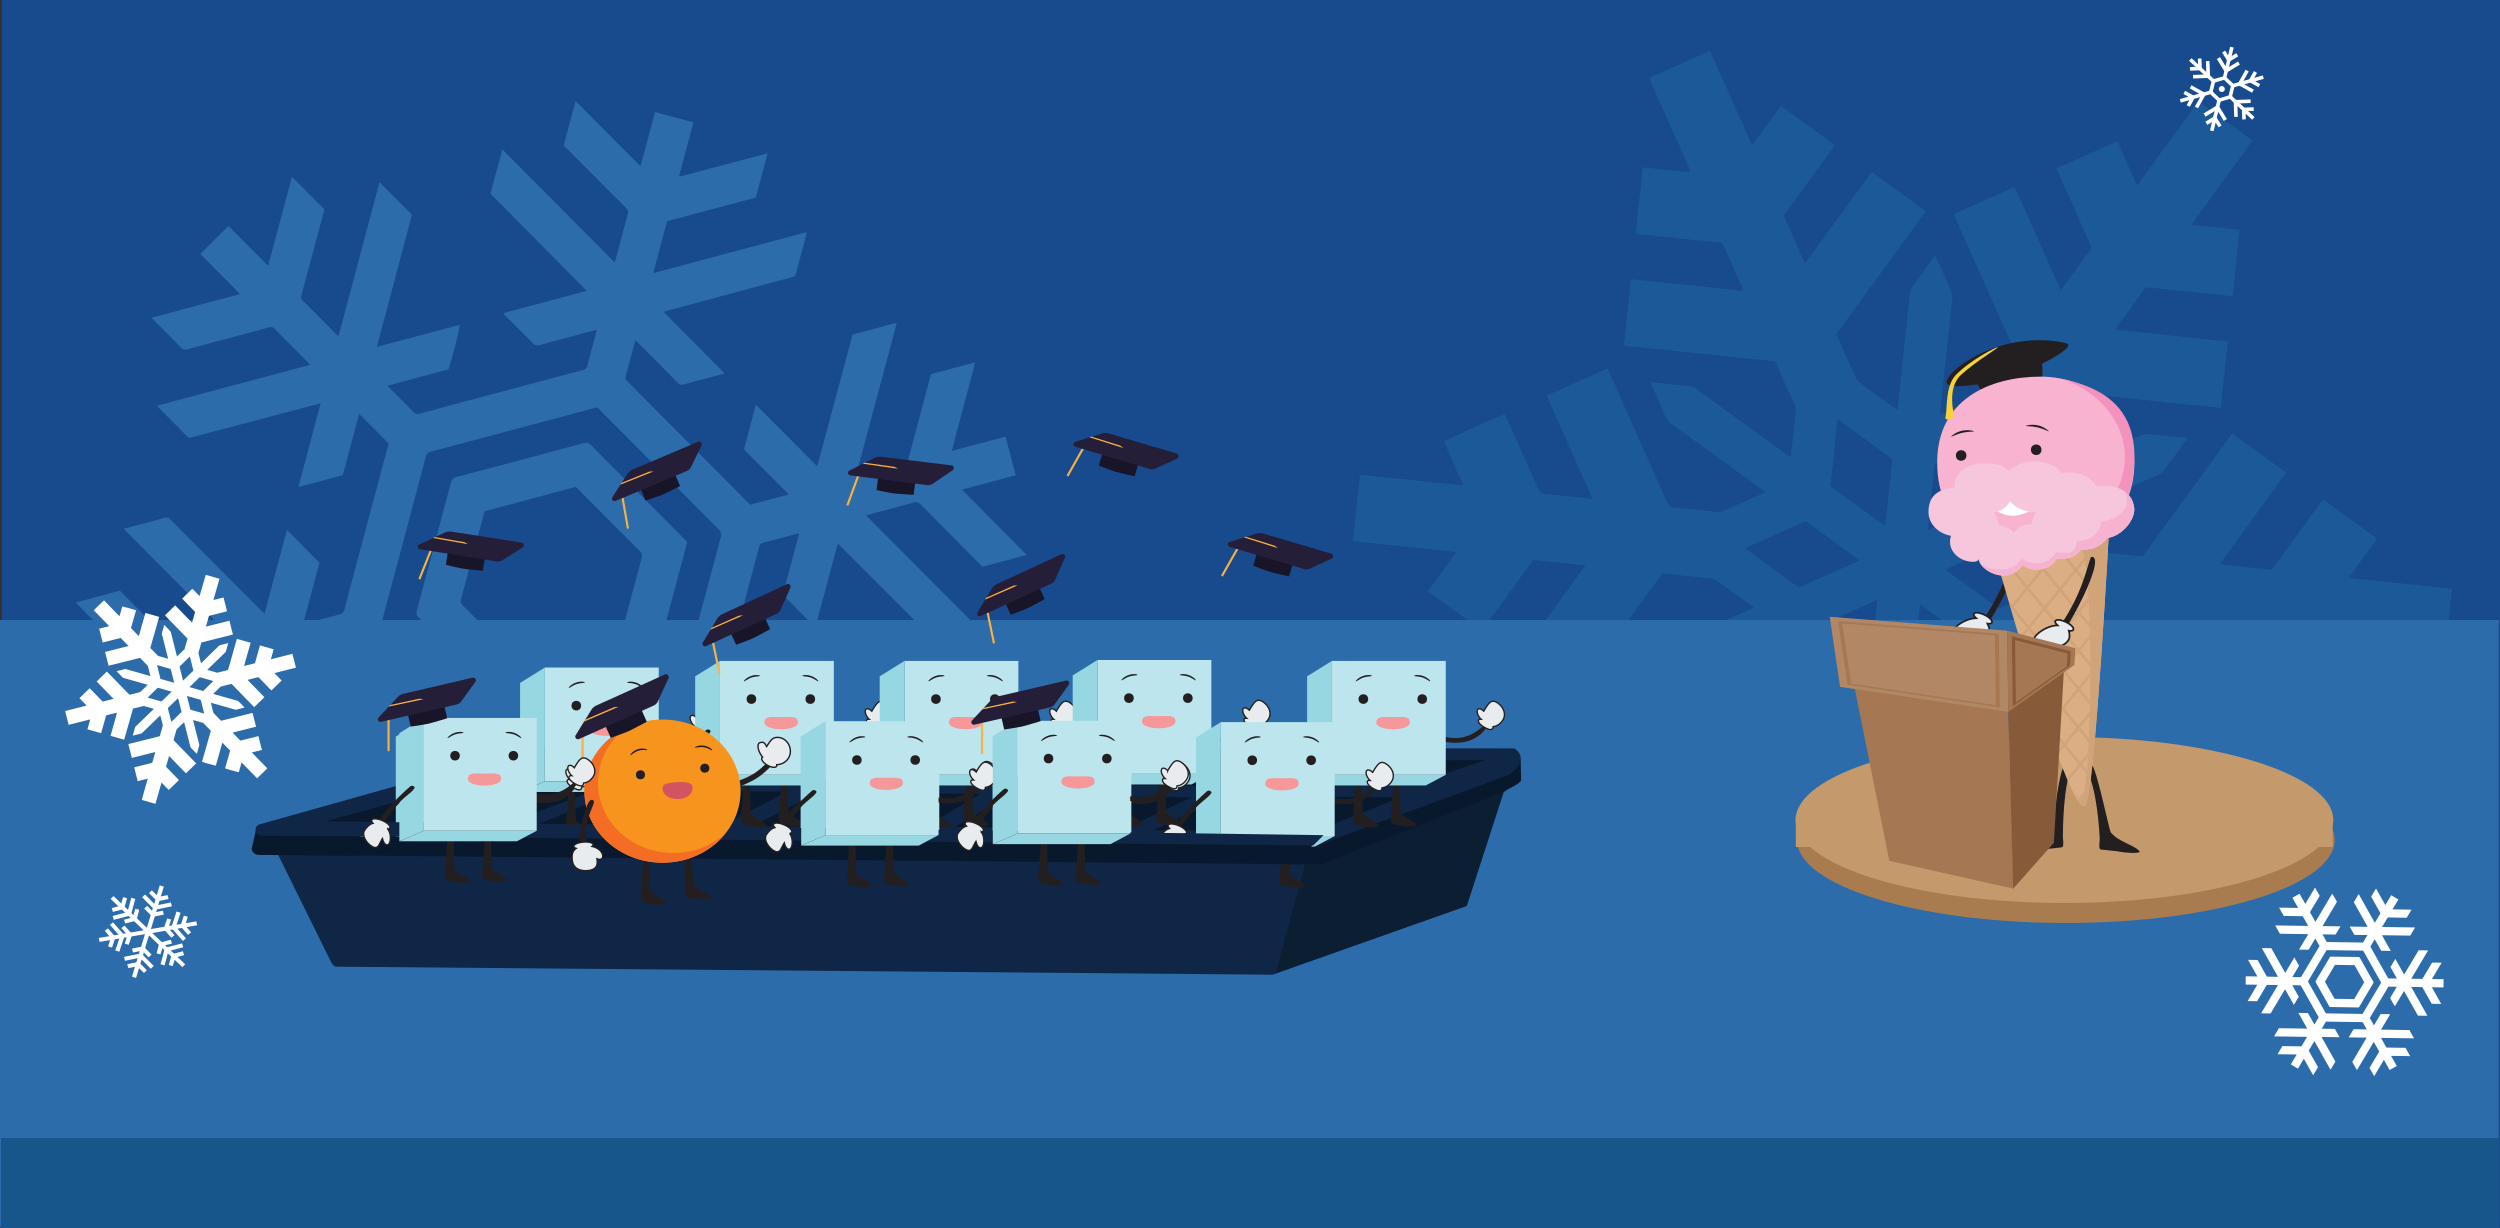 <svg xmlns="http://www.w3.org/2000/svg" viewBox="0 0 3496.44 1717.57"><rect x="0" y="0" width="3496.44" height="1717.57" fill="#333333" stroke="none"/><defs><style>.cls-1{fill:#184a8e;}.cls-2{fill:#2d6cab;}.cls-3{fill:#1c5999;}.cls-4{fill:#16568a;}.cls-5{fill:#fff;}.cls-6{fill:#0f2647;}.cls-7{fill:#0b1e32;}.cls-8{fill:#09192d;}.cls-9{fill:#231f20;}.cls-10{fill:#bce5ee;}.cls-11{fill:#97d7e2;}.cls-12,.cls-16,.cls-29,.cls-36{fill:#e8ecee;stroke:#231f20;stroke-miterlimit:10;}.cls-12{stroke-width:1.93px;}.cls-13{fill:#f69799;}.cls-14{fill:#a97c50;}.cls-15{fill:#c49a6c;}.cls-16{stroke-width:2.42px;}.cls-17{fill:#dbaf83;}.cls-18{fill:#f7b3d0;}.cls-19{fill:#d1a378;}.cls-20{fill:#d1a479;}.cls-21{fill:#f6afce;}.cls-22{fill:#f392bd;}.cls-23{fill:#f6c6dc;}.cls-24{fill:#f6b2d0;}.cls-25{fill:#f7d135;}.cls-26{fill:#a57853;}.cls-27{fill:#875b3a;}.cls-28{fill:#b18766;}.cls-29{stroke-width:1.98px;}.cls-30{fill:#f7941d;}.cls-31{fill:#f36e24;}.cls-32{fill:#d35461;}.cls-33{fill:#191528;}.cls-34{fill:#fbb040;}.cls-35{fill:#241e38;}.cls-36{stroke-width:1.91px;}</style></defs><title>scene-background</title><g id="Layer_2" data-name="Layer 2"><g id="Layer_2-2" data-name="Layer 2"><rect class="cls-1" x="2.73" width="3493.71" height="1717.21"/></g><g id="Layer_18" data-name="Layer 18"><path class="cls-2" d="M1435.91,776.1l-61.72,16.47c-1.23-1.16-2.7-2.48-4.09-3.88q-41.41-41.7-82.74-83.47c-2.78-2.83-5.17-3.65-9.09-2.56-20.39,5.67-40.88,11-61.33,16.47l-5.82,1.55,157.22,158-61.88,16.51L1171.74,760.09l-31.49,117.5-45.46-45.92,22.91-85.6c-2.25.41-3.8.59-5.29,1-14.77,3.91-29.49,8-44.31,11.71-3.94,1-5.6,2.92-6.62,6.76q-21.85,82.69-44,165.3-8.25,30.92-16.51,61.84c-.61,2.3-1.13,4.62-1.71,7l40,40.08c.79-2.64,1.4-4.51,1.91-6.41,6.54-24.71,13.16-49.4,19.5-74.16,1-3.89,2.76-5.72,6.66-6.72,16.94-4.32,33.8-9,50.69-13.51l6.31-1.68-31,116.9c2.37-.45,3.93-.65,5.45-1,16.92-4.4,33.84-8.79,50.74-13.27q61.11-16.2,122.18-32.57c4.28-1.16,7-.5,10.09,2.72,12,12.47,24.26,24.64,36.42,36.93,1.14,1.15,2.2,2.38,4,4.33-14.57,4.52-28.81,7.68-42.84,11.54-14.2,3.9-28.45,7.62-42.67,11.41l-42.68,11.39L1151.27,1097l-43.58,11.63,52.93,53.34,124.08-33.12,44.88,45.32c-41.42,11.65-82.16,21.88-123.58,33.39l55.34,55.77-39.15,39.32c-18.64-18.26-36.53-36.86-55.61-55.62l-33.23,123.89c-1.56-1.34-2.59-2.1-3.48-3-12.87-12.88-25.64-25.86-38.63-38.62-2.59-2.55-3.11-4.73-2.17-8.22,10.27-37.8,20.27-75.68,30.61-113.46,1.28-4.69.6-7.63-2.91-11.07-14.87-14.52-29.39-29.39-44.06-44.11-1.26-1.27-2.64-2.42-4.51-4.12l-57.32,215.31c-15.67-15.06-30.21-30.21-45.4-45.26l48.9-184.43c-7.13.88-13.26,3.18-19.55,4.74s-12.81,3.39-19.21,5.1L955.88,1149l-19.21,5.12-19.22,5.09-19.75,5.27c.52-2.55.79-4.3,1.25-6,4.63-17.23,9.43-34.42,13.86-51.7,1-3.8,2.9-5.27,6.49-6.2,25.47-6.62,50.9-13.43,76.33-20.2,1.05-.28,2.07-.67,3.56-1.16a29.87,29.87,0,0,0-2.35-3.14c-11.78-11.89-23.62-23.72-35.35-35.66-1.9-1.94-3.74-2.8-6.32-1.75a22.69,22.69,0,0,1-2.66.73q-112.3,30-224.64,59.84c-4.47,1.18-6.68,3.06-7.8,7.66-3.51,14.48-7.55,28.82-11.37,43.22-.55,2.08-1,4.19-1.67,7l85.18-22.73,45.73,45.79L720.84,1211.5c15.42,15.92,30.37,30.72,45.15,45.68s29.78,30,44.67,45.06l45,45.4L839,1409.7,681.69,1251.29l-19.3,72.53,90.79,91.32-16.6,62-90.82-91L625.45,1462l-53.63-14.54,20.17-75.8c-11.17,2.27-21.14,5.35-31.21,8-10.33,2.68-20.63,5.49-30.95,8.24L499.42,1396l-31,8.27c.49-2.56.7-4.15,1.11-5.69,4.57-17.24,9.31-34.45,13.65-51.75.92-3.68,2.81-5,6.16-5.83,37.73-9.94,75.41-20.09,113.17-29.93,4.48-1.17,6.69-3.06,7.84-7.62,5.14-20.32,10.68-40.55,16.05-60.81.45-1.71.78-3.45,1.29-5.76l-213.42,57c-.39-4.16,11.31-50.44,15.69-62.09l183.62-49-85.35-86.05,62.14-16.58L653,1143.11l15.3-57.24L495.43,912.07l-57,15.2c2,2.09,3.63,3.78,5.27,5.43,17.91,18,35.78,36,53.81,53.87,2.55,2.52,3.27,4.62,2.29,8.17-4.81,17.37-9.29,34.83-13.89,52.26-.42,1.57-.92,3.12-1.62,5.45l-85.53-85.88c-4.66,15.73-8.43,30.94-12.54,46.05Q380,1035.8,373.78,1059q-6.16,22.91-12.3,45.83c-4.1,15.27-8.22,30.53-12.37,45.93l-61.69,16.46c4.5-18.43,9.6-36.19,14.28-54.06s9.48-35.54,14.24-53.3q7.21-26.91,14.44-53.82c4.73-17.68,9.45-35.37,14.36-53.73l-72,19.22c-.52,1.67-1.17,3.57-1.69,5.5-10,37.68-20.15,75.34-30,113.06-1.06,4.07-2.75,6.05-7,7.1-16.79,4.18-33.46,8.81-50.18,13.27l-6.34,1.69L210.49,988l-75.1,20L120.94,953.9l75.25-20.08-90.37-91.19,61.79-16.49c3.14,3.13,6.53,6.47,9.89,9.85q38.3,38.56,76.51,77.2c3,3,5.45,3.82,9.6,2.65,20-5.61,40.16-10.84,60.26-16.2l6.32-1.69c-10.49-11.23-21-21.32-31.27-31.69-10.47-10.6-21-21.12-31.53-31.68l-31.14-31.29q-15.76-15.84-31.53-31.67c-10.32-10.38-20.63-20.77-31.76-32l13.19-3.52c14.76-3.94,29.54-7.79,44.26-11.89,3.25-.9,5.33-.28,7.72,2.12q63.4,63.79,127,127.4c1.4,1.4,2.87,2.73,4.82,4.58L401.33,741l45.42,46-22.88,85.56c2.49-.49,4.22-.72,5.9-1.17,14.95-4,29.84-8.11,44.84-11.84,4.11-1,6-2.86,7.08-7,8.62-33.1,17.51-66.14,26.33-99.19q17.2-64.51,34.41-129c.33-1.24.58-2.49,1-4.19l-41.15-41.34-22.8,85.75L417.32,681.1,448.43,564l-6.35,1.69L330,595.32c-20.28,5.37-40.59,10.65-60.83,16.18-3.61,1-6,.53-8.69-2.28-12.26-12.71-24.79-25.15-37.2-37.7-1.13-1.14-2.15-2.37-3.7-4.1l213.89-57.09a46.59,46.59,0,0,0-3-3.81c-15.28-15.42-30.66-30.72-45.8-46.27-2.72-2.79-5-3.28-8.67-2.3-37.67,10.18-75.41,20.11-113.05,30.38-4.55,1.24-7.29.44-10.51-2.92-11.7-12.22-23.77-24.09-35.68-36.11-1.38-1.39-2.66-2.89-4.62-5l123.28-32.9c-6.26-7.26-12.6-13-18.51-19.09s-11.93-12-17.89-18S286.87,362,280.27,355.36c12.92-13.27,25.89-26.1,39.22-39.36L375,371.71l33.32-124.34,45.35,45.41q-4.27,16.08-8.51,32-11.74,44-23.56,87.94c-.85,3.14-.71,5.34,1.78,7.81,15.81,15.66,31.46,31.49,47.17,47.25.75.76,1.65,1.37,2.92,2.41l57.29-215.42,45.39,45.46L527.11,485c20-5,39-10.28,58.11-15.33s38.4-10.24,57.63-15.37c.58,4-9.49,43.75-15.72,62.3l-85.2,22.74c1.86,2,3.14,3.46,4.51,4.84,10.49,10.57,21.09,21,31.45,31.76,2.75,2.84,5.21,3.6,9.12,2.54q64-17.3,128-34.26c33.26-8.88,66.49-17.82,99.79-26.54,3.84-1,5.81-2.67,6.79-6.61,3.71-14.81,7.78-29.52,11.69-44.28.41-1.55.71-3.13,1.29-5.7l-6.32,1.69c-24.53,6.59-49.1,13.05-73.56,19.88-4.18,1.17-6.69.34-9.6-2.65-12.06-12.38-24.38-24.51-36.6-36.75-1.4-1.4-2.75-2.86-4.77-5,6.83-2.31,13.2-3.7,19.45-5.42s12.8-3.43,19.2-5.14l19.74-5.27,19.21-5.13,19.21-5.13,20.07-5.36L685.94,270.94l16.66-62L859.6,367c.68-2,1.26-3.47,1.67-5,5.57-20.79,11-41.61,16.74-62.34,1-3.69.36-6-2.34-8.68q-40.86-40.69-81.47-81.62a32.57,32.57,0,0,0-3.13-3.11c-2.46-1.87-2.5-4.09-1.72-6.84,2.7-9.56,5.22-19.16,7.81-28.75l7.89-29.23,90.64,90.94C903,207,909.09,182,916.25,156.68l53.52,14.52-19.92,74.89c2.6,1.12,4.62-.12,6.62-.65q55-14.53,109.94-29.17l7.1-1.89-16.44,61.86L933,309.36l-19.36,72.56c36.44-9.45,71.8-19.2,107.24-28.61s71-18.94,107.17-28.59c-.33,2.15-.42,3.56-.78,4.91-4.61,17.43-9.39,34.81-13.79,52.29-.92,3.65-2.79,5-6.15,5.89q-43.24,11.44-86.41,23.14-43.45,11.7-86.89,23.46L928.11,436c28.47,29.08,56.71,57.07,85.07,86-1.73.68-2.79,1.23-3.92,1.53-17.61,4.68-35.26,9.22-52.82,14.06-3.89,1.07-6.32.21-9.11-2.65-17.85-18.3-35.91-36.4-53.9-54.56-1.4-1.41-2.87-2.76-4.67-4.48-.66,2-1.21,3.55-1.62,5.09-3.95,14.75-7.79,29.52-11.85,44.24-.87,3.16-.55,5.34,1.9,7.8q84.9,85.2,169.65,170.56c.77.77,1.62,1.46,2.49,2.23l53.78-14.35c-20.94-21.38-41.85-41.92-62.53-62.93L1057.07,566l85.87,86.19,49.5-184.33,61.62-16.45c-4.39,18.38-9.48,36.09-14.18,53.89s-9.52,35.53-14.27,53.3q-7.2,26.92-14.39,53.84c-4.73,17.7-9.47,35.41-14.38,53.77l72.28-19.29,32.95-123.69,61.64-16.45c-1.66,8.58-4.2,16.53-6.24,24.58s-4.36,16.35-6.54,24.53q-3.34,12.53-6.66,25.06c-2.18,8.17-4.4,16.34-6.57,24.52s-4.25,16.22-6.61,25.25l75.15-20.06,14.42,54-75.32,20.1ZM835.31,569.63l-5.78,1.54Q716.2,601.42,602.84,631.56c-4.34,1.15-6.22,3.18-7.34,7.41q-30.25,114.1-60.85,228.11c-1,3.68-.44,6,2.27,8.7q83.72,84,167.19,168.23c2.75,2.78,5.09,3.2,8.68,2.24q114.1-30.6,228.27-60.91c3.69-1,5.33-2.68,6.3-6.37q30.18-113.83,60.74-227.55c1.26-4.68.64-7.59-2.84-11.07q-70.19-70.22-140.09-140.74C855.32,589.71,845.46,579.82,835.31,569.63Z"/><path class="cls-2" d="M720.63,999.21c-6.45-6.47-12.82-12.82-19.16-19.19q-57.93-58.29-115.93-116.52c-3-3-3.69-5.51-2.58-9.63q24-89.21,47.59-178.53c1.22-4.62,3.13-6.93,8-8.21q88.87-23.4,177.59-47.37c4.5-1.21,7.28-.49,10.56,2.83q64.94,65.7,130.17,131.13c1.29,1.3,2.56,2.63,4.07,4.19-.25,1.27-.45,2.7-.82,4.08Q936.05,852.33,912,942.68c-1.09,4.13-2.78,6.33-7.22,7.5q-89.4,23.57-178.69,47.56Zm84.65-318.28-127.23,34c-.37,1-.77,1.8-1,2.68q-16.24,60.75-32.53,121.49c-.87,3.22.14,5.07,2.26,7.19q43.25,43.34,86.31,86.87c2.85,2.89,5.25,3.47,9.12,2.42,39.07-10.59,78.2-21,117.31-31.41l5-1.33c.54-1.86,1.09-3.59,1.56-5.34,10.49-39.26,20.9-78.53,31.54-117.75,1-3.8.15-6-2.49-8.64q-39.79-39.78-79.35-79.78C812.28,687.78,808.73,684.33,805.29,680.93Z"/><path class="cls-3" d="M3015.22,1471.36l-85.37,38L2871,1377.21c-14.18,18.36-26.57,36.56-40.25,54.65l-75.38-54.62c1.16-1.78,2.16-3.5,3.33-5.1q32.12-44.17,64.35-88.25c2.78-3.78,3.56-6.71,1.44-11.26-8.41-18-16.31-36.31-24.43-54.48-.82-1.84-1.84-3.59-3.29-6.39l-93.07,127.93L2628.25,1285c1.3-1.94,2.47-3.8,3.76-5.57q58.51-80.47,117.16-160.84c3.17-4.33,3.45-7.59,1.22-12.38-8.48-18.24-16.54-36.67-24.61-55.09a19.88,19.88,0,0,0-7-8.57c-15-10.7-29.85-21.6-44.76-32.41-1.68-1.22-3.43-2.35-5.69-3.89-.34,2.48-.66,4.48-.88,6.49q-8.32,78.38-16.55,156.76a21,21,0,0,1-4.22,10.86c-9.27,12.4-18.36,24.94-27.53,37.42-1.21,1.65-2.5,3.25-4.27,5.53-1-1.8-1.68-2.95-2.22-4.17-6.54-14.75-13-29.52-19.6-44.25a21.57,21.57,0,0,1-1.71-11.57q8.37-77.42,16.47-154.86c.24-2.24.32-4.5.53-7.42-2.05.68-3.59,1.06-5,1.69-18,8-36,15.95-54,24.08a16.53,16.53,0,0,0-6.38,4.72c-12.82,17.33-25.42,34.81-38.08,52.26-.73,1-1.32,2.09-2.18,3.47l86,193.07-85,37.86-63.62-142.9c-4,2.6-38.28,48.7-43.91,58.8l49,110.14L2360,1382.13l-27.25-61.21c-8.36,10.27-15,20.24-22.16,29.86s-14.08,19.26-21.09,28.91c-7.13,9.82-14.22,19.68-21.36,29.49-7,9.61-14,19.19-21.32,29.15l-75.63-54.83,85.47-117.62-67.49-7.16,9.83-92.84,121.31,12.61,43.17-59.4-157.78-16.52,9.82-92.88c3.41.34,6.26.61,9.12.91q98,10.22,196,20.57c4.87.52,7.53-.67,10.32-4.63,11.58-16.41,23.6-32.51,35.33-48.81,1.53-2.12,3-4.7,3.31-7.21,2.31-20.38,4.34-40.8,6.43-61.2.1-1,0-2,.06-4l-7.36,3.28q-70.63,31.44-141.23,62.94a21.06,21.06,0,0,1-11.51,1.83c-16.21-1.88-32.46-3.5-48.69-5.24-1.41-.15-2.81-.48-4.8-.84,1.28-1.9,2.23-3.42,3.29-4.86,9.53-13,19.15-25.91,28.58-39a19.12,19.12,0,0,1,8.15-6.5q71.54-31.72,143-63.6L2453,850c-2.14-1.72-3.35-2.77-4.65-3.72-15.57-11.33-31.13-22.69-46.78-33.91a15.18,15.18,0,0,0-6.71-2.94c-22.88-2.55-45.78-4.87-68.68-7.25a9.1,9.1,0,0,0-1.73.26L2199.67,974l-75.62-54.82,93.27-128.36-73-7.69-71.77,98.64-75.58-54.86,39.83-54.94L1892.2,756.76l9.85-92.91,144.22,15c-1.8-6-4.45-10.83-6.61-15.86s-4.42-10-6.63-14.94l-6.9-15.5-6.54-14.68c4-3.32,76.64-36,85-38.36,1,2,2.15,4.18,3.14,6.4,14.5,32.53,29.13,65,43.32,97.68,2.28,5.25,5.22,7,10.62,7.43,18.34,1.58,36.64,3.7,55,5.61,3.09.32,6.18.61,9.92,1-1.64-6.88-5-12.4-7.45-18.26-2.58-6.19-5.42-12.26-8.15-18.39l-7.92-17.8-7.92-17.8-7.92-17.8L2179,589.22l-7.92-17.8L2163,553.28l85.31-38,3.06,6.88q40.14,90.15,80.15,180.35c2.14,4.85,4.71,6.85,10,7.31,19.8,1.73,39.55,4,59.32,6.13a18.83,18.83,0,0,0,10.3-1.54c17.34-7.92,34.8-15.58,52.22-23.34l5.91-2.63c-2.38-1.87-4.08-3.31-5.87-4.61q-62.27-45.18-124.6-90.27a27.47,27.47,0,0,1-9.67-11.87c-5.87-13.66-12.22-27.12-18.37-40.66-.83-1.83-1.64-3.68-2.78-6.24,2.72.09,4.55,0,6.35.23,16.23,1.68,32.46,3.46,48.7,5.06a16.78,16.78,0,0,1,8.59,3.29q63.22,46,126.54,91.86c1.8,1.31,3.66,2.53,6.11,4.22.43-2.58.82-4.34,1-6.13,2-19.15,4-38.31,6.13-57.45a17.84,17.84,0,0,0-1.57-9.7c-8.27-18.33-16.53-36.67-24.49-55.15-1.8-4.19-4.12-5.88-8.72-6.35q-99.31-10.13-198.58-20.64c-2.07-.22-4.12-.54-6.86-.91l9.8-92.82,157.28,16.44c-.84-2.37-1.32-4.11-2-5.74-8.32-18.77-16.81-37.47-24.93-56.32-1.68-3.9-4-5.13-7.94-5.53-36.44-3.68-72.86-7.55-109.28-11.38-1.86-.19-3.7-.48-6.4-.83l9.85-92.79,66.49,6.89c-.65-5.77-3.71-10.07-5.61-14.77-2-5-4.39-10-6.61-14.95L2345.47,197l-6.65-14.93-6.39-14.36-6.65-14.93-6.39-14.36-6.65-14.93L2306.28,109,2391.49,71l58.81,132.09c14.13-18.3,26.54-36.51,40.33-54.77,25.31,18,50.15,36.38,75.63,54.72l-71.64,98.6,29.7,66.72c11-14.27,21-28.6,31.3-42.66s20.46-28.07,30.68-42.11,20.63-28.37,31.4-43.18l75.63,54.85c-41.56,57.46-83.28,114.44-124.85,171.83.57,1.55,1.05,3.12,1.71,4.61,8.42,19,16.8,37.93,25.37,56.82a16.46,16.46,0,0,0,4.76,6.34c16.84,12.44,33.83,24.66,50.78,36.94.62.45,1.32.78,2.48,1.46.38-2.7.76-4.94,1-7.18q8.15-77.13,16.21-154.26a22.36,22.36,0,0,1,4.26-11.5c9.44-12.8,18.61-25.79,27.9-38.7.94-1.31,2-2.54,3.39-4.3,1.14,2.19,2.05,3.75,2.79,5.4,6.58,14.73,13.07,29.5,19.75,44.18a18.91,18.91,0,0,1,1.58,10.31q-8.32,77.43-16.43,154.88c-.23,2.22-.3,4.46-.48,7.28,2.13-.82,3.66-1.33,5.13-2,17.81-7.91,35.59-15.87,53.42-23.73a15.49,15.49,0,0,0,6.7-5.34c12.09-16.82,24.23-33.61,36.63-50.2,2.65-3.55,2.68-6.31.95-10.19q-40.43-90.36-80.6-180.84l-3.37-7.57L2816.72,262a5.45,5.45,0,0,1,.74.21,1.41,1.41,0,0,1,.49.34,4.57,4.57,0,0,1,.73,1c21,47.07,41.93,94.15,63.27,142.1,1.58-1.8,2.83-3,3.85-4.43,12.21-16.73,24.27-33.57,36.65-50.18,2.52-3.38,2.49-6,.84-9.64-14.79-32.86-29.39-65.81-44-98.73l-3.14-7.06,85.13-37.9,27.46,61.68c10.43-13.37,19.5-26.49,28.92-39.34s18.72-25.71,28.08-38.57l28.88-39.67,75.52,54.69c-13.89,19.81-28.23,39-42.25,58.41s-28.29,38.91-43.14,59.32l67.52,7.17-9.82,92.63c-2.56-.17-4.77-.24-7-.47-36-3.76-72-7.42-108-11.43-4.87-.54-7.51.75-10.29,4.68-11.58,16.42-23.54,32.56-35.35,48.81-1.08,1.48-2.05,3-3.63,5.39l157.57,16.57-9.83,92.91-211.54-22.11q-7.4,10.19-14.74,20.28c-8.63,11.84-17.32,23.63-25.84,35.55a15.26,15.26,0,0,0-2.91,6.72c-2.34,20.59-4.44,41.21-6.59,61.82a15.5,15.5,0,0,0,.29,2.57c2.22-.86,4.28-1.57,6.25-2.44q71.5-31.8,143-63.71a22.53,22.53,0,0,1,12.1-2c17.47,1.85,35,3.45,53.15,5.21-1.06,1.78-1.75,3.18-2.66,4.42-9.7,13.39-19.49,26.71-29.11,40.15a20.12,20.12,0,0,1-8.67,6.84q-71,31.46-141.85,63.1l-6.84,3c1.85,1.6,3,2.74,4.28,3.68Q2898,751.05,2922,768.34a13.83,13.83,0,0,0,6.17,2.64c22.67,2.5,45.35,4.8,68.5,7.21l125.14-172L3197.4,661l-93.26,128.32,72.93,7.73,71.8-98.59,75.62,54.77L3284.79,808c16.49,2.38,32.42,3.57,48.27,5.32s31.63,3.32,47.45,5l48.72,5.13-9.81,92.92-144.68-15.1c9.23,21.12,18.27,41,27,60.89-3.93,3.17-73.74,34.74-85,38.44q-12.29-27.54-24.67-55.29c-8.18-18.35-16.35-36.71-24.61-55.27l-72.82-7.62,63.79,143.29c-3.77,3.38-76.57,36.24-85.53,38.67l-3.18-7.14q-40-89.86-79.92-179.77c-2-4.55-4.42-6.63-9.55-7.08-20-1.75-40-4.08-60-6a16.54,16.54,0,0,0-7.87.88c-19,8.26-37.94,16.78-56.88,25.23a28.84,28.84,0,0,0-2.63,1.59c1.43,1.26,2.54,2.41,3.81,3.34q63.51,46.13,127.09,92.16a24.12,24.12,0,0,1,8.44,10.52c6.09,14.26,12.46,28.39,18.7,42.58.67,1.52,1.22,3.09,2.07,5.26-2,0-3.56.06-5.1-.1-16.23-1.73-32.45-3.58-48.7-5.19a17.89,17.89,0,0,1-9.14-3.56q-64-46.55-128.07-93c-1.68-1.22-3.41-2.37-5.65-3.92-.36,2.31-.71,4.11-.91,5.93-2,19.15-4,38.31-6.14,57.45a16.67,16.67,0,0,0,1.63,9.06c8.49,18.92,17,37.83,25.24,56.88,1.73,4,4,5.53,8.32,6q100.22,10.27,200.41,20.86c1.44.15,2.88.34,5.25.63-3.09,30.92-6.46,61.58-9.77,92.89l-157.46-16.47,29.85,67,120.93,12.67-9.82,92.9-67.58-7Zm-379.05-736a29.19,29.19,0,0,0,.82-3.22c3.07-28.69,6.05-57.39,9.24-86.06.39-3.48-1-5.29-3.56-7.18q-34.54-25-69-50.22a25.61,25.61,0,0,0-3.64-1.85,11.41,11.41,0,0,0-.51,1.66c-3,29.32-6,58.66-9.16,88-.32,3,.76,4.59,3,6.19,9,6.42,18,13,26.93,19.49Zm-35.47,48.53c-1.71-1.4-2.89-2.49-4.18-3.42-22.17-16.12-44.43-32.13-66.47-48.43-3.61-2.67-6.39-2.56-10.2-.84-24.24,11-48.57,21.7-72.86,32.54-1.83.82-3.59,1.82-6.22,3.17l74.9,54.84Zm180.6-80.32,9.36-92.37c-2,.67-3.18,1-4.27,1.44-25.43,11.3-50.82,22.7-76.32,33.85-3.52,1.54-4.36,3.83-4.71,7.19-2.8,27.25-5.72,54.48-8.58,81.72-.19,1.79-.2,3.6-.31,5.94Zm-251.36,266,86-38.29,9.71-92.27-86.16,38.36Zm155.7-124.4a18,18,0,0,0-.65,2.14c-3.09,28.93-6.1,57.86-9.32,86.78-.37,3.29.93,4.91,3.34,6.63q34.18,24.53,68.25,49.2c.9.65,1.94,1.1,3.61,2l9.93-92.23Zm195.62-32c-1.35-1.19-1.93-1.78-2.58-2.25-22.82-16.64-45.71-33.2-68.43-50-3.06-2.26-5.41-2-8.54-.61-24.83,11.16-49.72,22.19-74.58,33.28-1.83.81-3.57,1.81-6.32,3.22l75,54.4Z"/></g><g id="Layer_3" data-name="Layer 3"><rect class="cls-2" y="867.18" width="3494.5" height="849.18"/></g><g id="Layer_4" data-name="Layer 4"><rect class="cls-4" x="1.4" y="1591.54" width="3493.82" height="126.03"/></g><g id="Layer_10" data-name="Layer 10"><path class="cls-5" d="M184.6,1365.93l4.21-13.84-9.42,1.89-1.35-5.44c3.27-.67,6.45-1.52,9.68-1.92,2.37-.29,3.62-1.25,3.93-3.6a19.94,19.94,0,0,1,.86-2.92l-17.77,3.61-1.33-5.4c.41-.11.77-.22,1.15-.3,6.27-1.28,12.55-2.56,18.83-3.8.7-.14,1.11-.38,1.27-1.12.19-.89.51-1.75.85-2.84l-9.48,1.91-1.35-5.43,6-1.23c2-.41,4-.78,5.94-1.23a1.41,1.41,0,0,0,.93-.7c1.73-5.56,3.41-11.13,5.1-16.71a1.45,1.45,0,0,0,0-.36l-4.76.79c-4.32.74-8.63,1.5-12.95,2.2a1.39,1.39,0,0,0-1.28,1.09c-1.2,3.59-2.46,7.17-3.72,10.8l-5.38-1.64,2.72-8.94c-1.2.21-2.35.39-3.49.65-.23.05-.45.44-.55.71-1.44,4.14-2.87,8.28-4.26,12.44-.7,2.09-1.29,4.22-2,6.39l-5.77-1.76,5.67-16.63c-1.6.26-3,.61-4.52.71a2.38,2.38,0,0,0-2.38,2.06c-.93,3.1-2,6.15-3.07,9.22a6.25,6.25,0,0,1-.36.75l-5.33-1.62,2.71-8.91-14.64,2.47-1.16-5.46,14.82-2.56-6.39-7.27,4.35-3.54c.4.44.76.83,1.12,1.23,2.27,2.57,4.54,5.13,6.78,7.71a1.54,1.54,0,0,0,1.69.61c1.65-.35,3.33-.59,5.25-.92l-12-13.6L158,1290c.26.25.5.46.71.7,4.27,4.83,8.55,9.64,12.78,14.49a1.59,1.59,0,0,0,1.79.63c.88-.22,1.8-.33,2.93-.53l-6.41-7.27,4.35-3.53c.48.52.95,1,1.4,1.53,2.22,2.51,4.42,5,6.67,7.52a1.57,1.57,0,0,0,1.17.51c5.66-.93,11.31-1.91,17-2.88a2.19,2.19,0,0,0,.39-.17c-.25-.27-.45-.5-.68-.72-3.95-3.75-7.91-7.49-11.83-11.27a1.51,1.51,0,0,0-1.66-.4c-3.8,1-7.61,2-11.54,3.05l-1.66-5.37,9.38-2.48c-1-.94-1.81-1.79-2.71-2.51a1.66,1.66,0,0,0-1.21,0q-8.87,2.3-17.73,4.65l-2,.5-1.65-5.36,17.52-4.59c-1.49-1.43-2.81-2.76-4.21-4a1.65,1.65,0,0,0-1.28-.13c-3.6.91-7.2,1.87-10.79,2.81-.24.06-.49.11-.82.18l-1.65-5.34,9.36-2.47-10.86-10.37,4-3.91,10.79,10.22,2.69-8.84,5.34,1.62a8.35,8.35,0,0,1-.16.94c-.88,3.23-1.74,6.47-2.66,9.69a1.77,1.77,0,0,0,.55,2.12c1.25,1.07,2.41,2.24,3.76,3.52l4.56-17,5.53,1.68-2.15,8.11c-1,3.74-2,7.47-3,11.21a1.07,1.07,0,0,0,.18.87c.76.79,1.58,1.52,2.46,2.34l2.71-8.89,5.36,1.63c-.44,1.7-.89,3.5-1.37,5.3-.52,2-1.08,4-1.57,6a1.28,1.28,0,0,0,.22,1q6.49,6.23,13,12.41a1.8,1.8,0,0,0,.36.19c.12-.32.25-.61.34-.91,1.59-5.22,3.17-10.44,4.79-15.65a1.39,1.39,0,0,0-.41-1.63c-2.56-2.54-5.08-5.12-7.6-7.69-.25-.26-.5-.53-.79-.84l4.1-3.76,6.82,6.87c.38-1.26.77-2.32,1-3.41.06-.3-.32-.77-.6-1.05q-6.84-7-13.71-13.92c-.18-.18-.33-.38-.54-.62l4.11-3.75L215.68,1264c.6-2,1.17-3.72,1.63-5.49.07-.27-.24-.73-.49-1-2.47-2.53-5-5-7.44-7.55-.31-.31-.61-.64-1-1l4.11-3.78,6.77,6.84,4.18-13.74,5.65,1.72-4.19,13.78,9.51-1.91,1.34,5.44c-3.76.77-7.42,1.59-11.11,2.23a2.2,2.2,0,0,0-2.08,1.93c-.3,1.36-.79,2.68-1.27,4.27l17.77-3.6,1.33,5.4c-.35.09-.65.18-1,.24-6.35,1.3-12.69,2.6-19,3.87a1.34,1.34,0,0,0-1.25,1.13c-.2.88-.51,1.74-.84,2.82l9.49-1.91,1.34,5.44-6.49,1.33c-1.8.37-3.61.71-5.4,1.14a1.51,1.51,0,0,0-1,.8c-1.7,5.45-3.36,10.92-5,16.39a4.44,4.44,0,0,0-.08.55c1.18-.19,2.3-.35,3.41-.54,4.82-.82,9.64-1.67,14.46-2.47a1.22,1.22,0,0,0,1.12-1c1.22-3.63,2.49-7.24,3.76-10.9l5.38,1.64-2.71,8.92c1.17-.2,2.33-.36,3.47-.62.23-.05.46-.43.56-.7,1.43-4.14,2.87-8.28,4.25-12.44.71-2.12,1.31-4.28,2-6.42l5.78,1.76-5.68,16.64c2.07-.35,4-.63,5.81-1,.33-.07.67-.62.81-1,1.11-3.2,2.17-6.42,3.26-9.63.13-.38.3-.73.43-1l5.35,1.63-2.7,8.86,14.64-2.48,1.16,5.47-14.81,2.57,6.38,7.26-4.35,3.55-5.65-6.39c-.83-.94-1.63-1.9-2.5-2.8a1.37,1.37,0,0,0-1-.39c-1.82.26-3.62.61-5.65,1l12,13.58-4.34,3.54-3.83-4.31c-3.17-3.59-6.35-7.16-9.47-10.79a1.87,1.87,0,0,0-2.17-.72c-.8.22-1.65.3-2.69.48l6.4,7.28-4.35,3.54-4.54-5.12c-1.2-1.35-2.37-2.72-3.59-4a1.34,1.34,0,0,0-1-.4c-5.77.94-11.54,1.93-17.46,2.93a7.42,7.42,0,0,0,.57.71c4,3.81,8,7.6,12,11.43a1.42,1.42,0,0,0,1.56.36c3.45-.93,6.9-1.83,10.36-2.73l1.26-.3,1.67,5.34L231,1322c1,.94,1.83,1.8,2.75,2.55.22.18.76.07,1.12,0q9.19-2.38,18.38-4.79l1.38-.34,1.64,5.36-17.54,4.61c1.52,1.44,2.88,2.77,4.3,4a1.4,1.4,0,0,0,1.08.11c3.35-.85,6.7-1.74,10-2.62l1.7-.43,1.65,5.37-9.36,2.47L259,1348.64l-4,3.91-10.79-10.22-2.7,8.88-5.37-1.63c.16-.68.34-1.48.56-2.27.78-2.88,1.56-5.76,2.37-8.63a1.49,1.49,0,0,0-.47-1.75c-1.29-1.14-2.51-2.35-3.91-3.66l-4.56,17-5.68-1.73c.45-1.48,1-3,1.38-4.56q2-7.25,3.83-14.53a1.56,1.56,0,0,0-.33-1.21c-.67-.77-1.44-1.44-2.23-2.22l-2.7,8.88-5.36-1.63c.44-1.7.89-3.51,1.37-5.31.52-2,1.08-4,1.56-6a1.27,1.27,0,0,0-.24-1q-6.44-6.19-12.93-12.33a4.5,4.5,0,0,0-.43-.31c-.14.37-.26.66-.35,1-1.58,5.18-3.14,10.37-4.76,15.54a1.56,1.56,0,0,0,.44,1.83c2.52,2.48,5,5,7.46,7.52.28.28.55.58.87.94l-4.12,3.76-6.81-6.87c-.38,1.26-.76,2.32-1,3.41-.06.28.26.72.51,1q6.77,6.89,13.57,13.75c.25.26.49.54.77.85l-4.11,3.77-12.75-12.9c-.59,1.93-1.15,3.64-1.6,5.37a1.45,1.45,0,0,0,.44,1.09c2.56,2.64,5.16,5.25,7.75,7.87.23.23.44.48.7.76l-4.1,3.75-6.79-6.84-4.22,13.85Z"/><path class="cls-5" d="M217.41,1124.22l-19.19-5.45,8.43-29.7c-4.83,1.07-9.35,2.36-14.07,3.45l-4.88-19.26c.43-.13.83-.28,1.24-.38,7.54-1.9,15.07-3.8,22.62-5.66a2,2,0,0,0,1.78-1.65c1.09-4.11,2.29-8.18,3.45-12.27.12-.41.19-.84.34-1.5L184.37,1060l-4.88-19.29c.48-.14.92-.29,1.38-.4q20.59-5.18,41.2-10.33a2.25,2.25,0,0,0,1.89-1.86c1.11-4.15,2.31-8.27,3.5-12.39a4.24,4.24,0,0,0,0-2.36c-1-3.8-1.94-7.62-2.9-11.43-.11-.43-.24-.85-.4-1.41-.39.36-.72.64-1,.94q-12.08,11.71-24.15,23.42a4.48,4.48,0,0,1-2.18,1.2c-3.22.76-6.42,1.58-9.63,2.37-.42.1-.85.19-1.46.32.09-.43.13-.71.21-1,.95-3.31,1.9-6.62,2.84-9.93a4.6,4.6,0,0,1,1.3-2.13q12-11.54,23.88-23.12c.35-.33.67-.69,1.1-1.14-.43-.17-.73-.32-1.05-.41-4-1.15-8.08-2.31-12.13-3.43a3.53,3.53,0,0,0-1.69-.1c-4.47,1.09-8.93,2.23-13.39,3.35-.26.06-.5.16-.83.27l-12.32,43.4-19.11-5.43L163.66,997c-1-.12-12.93,2.74-15.24,3.63l-7,24.76L122.25,1020l3.91-13.76c-2.77.54-5.23,1.26-7.72,1.86s-4.94,1.23-7.41,1.85l-7.53,1.91L96,1013.72l-4.89-19.33,30.09-7.58-10.08-10.4,14.31-13.87,18.15,18.66,15.2-3.83-23.6-24.29,14.31-13.88,1.37,1.4q14.66,15.08,29.31,30.18a2,2,0,0,0,2.32.65c4.14-1.1,8.31-2.1,12.47-3.17a3.52,3.52,0,0,0,1.53-.73c3.17-3,6.29-6.09,9.43-9.15.15-.15.27-.32.56-.65l-1.65-.47q-15.87-4.51-31.75-9A4.49,4.49,0,0,1,171,947c-2.4-2.53-4.84-5-7.26-7.52-.21-.22-.39-.46-.67-.79.47-.14.83-.25,1.2-.35,3.34-.82,6.68-1.63,10-2.48a4.08,4.08,0,0,1,2.22.05q16.06,4.59,32.13,9.14l1.67.47c-.12-.57-.17-.91-.25-1.24-1-4-2-8-3-12a3.24,3.24,0,0,0-.7-1.4c-3.4-3.55-6.84-7.06-10.26-10.58a1.94,1.94,0,0,0-.32-.19l-43.91,11-4.89-19.33,32.84-8.28-10.92-11.25-25.25,6.35-4.88-19.33,14-3.56-21.61-22.26,14.32-13.88L167,861.83a30.59,30.59,0,0,0,1.09-3.5c.33-1.11.64-2.24,1-3.35l1-3.48.94-3.3c1.11,0,17.49,4.58,19.18,5.34-.11.47-.22,1-.36,1.48-2.07,7.31-4.12,14.64-6.26,21.93a2.32,2.32,0,0,0,.72,2.67c2.79,2.77,5.5,5.62,8.24,8.44l1.49,1.52a24.45,24.45,0,0,0,1.28-4c.42-1.37.79-2.75,1.18-4.13l1.14-4,1.14-4,1.14-4,1.17-4.13,1.14-4,1.16-4.08,19.18,5.45-.44,1.55q-5.75,20.26-11.53,40.52a2.24,2.24,0,0,0,.64,2.57c3,3,5.94,6.06,8.88,9.12a4,4,0,0,0,1.9,1.16c3.92,1.07,7.83,2.21,11.75,3.32l1.33.38c-.13-.63-.22-1.1-.33-1.56q-4-15.92-8.07-31.84a5.86,5.86,0,0,1,0-3.27c.91-3,1.71-6.11,2.55-9.18.11-.41.23-.83.4-1.4.43.39.74.63,1,.91,2.43,2.5,4.85,5,7.29,7.49a3.58,3.58,0,0,1,1,1.72q4.07,16.19,8.17,32.36c.12.46.25.92.42,1.53.42-.36.73-.6,1-.87,3-2.86,5.9-5.73,8.86-8.57a3.81,3.81,0,0,0,1.07-1.8c1.15-4.14,2.31-8.27,3.53-12.39a2,2,0,0,0-.56-2.23q-14.89-15.24-29.72-30.54c-.31-.32-.6-.65-1-1.09L245,846.66l23.52,24.21c.19-.5.35-.85.45-1.22,1.2-4.21,2.37-8.44,3.62-12.64a1.76,1.76,0,0,0-.54-2q-8.2-8.38-16.35-16.81c-.28-.29-.54-.58-.93-1L269,823.33l10,10.22a11.55,11.55,0,0,0,1.1-3.19c.36-1.11.64-2.23,1-3.35l.92-3.23,1-3.36.92-3.23,1-3.36.92-3.23,1-3.36.93-3.27,19.15,5.44-8.43,29.69c4.82-1.07,9.34-2.35,14.1-3.46,1.68,6.42,3.24,12.82,4.91,19.31l-25.23,6.36-4.26,15c3.76-.83,7.35-1.81,11-2.71l10.79-2.7,11.05-2.78,4.89,19.33c-14.67,3.73-29.3,7.36-44,11.08-.12.33-.25.66-.35,1-1.21,4.26-2.43,8.51-3.62,12.78a3.51,3.51,0,0,0-.09,1.69c1.06,4.34,2.17,8.67,3.27,13,0,.16.11.31.21.58.43-.39.8-.7,1.15-1Q294,915,305.89,903.49a4.77,4.77,0,0,1,2.27-1.3c3.3-.81,6.58-1.68,9.87-2.52.33-.09.68-.14,1.14-.24-.11.51-.18.9-.28,1.27-.94,3.31-1.89,6.62-2.81,9.94a4,4,0,0,1-1.15,1.91Q303,924.09,291,935.67c-.34.33-.66.69-1.07,1.13.46.16.78.28,1.11.38,4,1.14,8,2.27,12,3.42a3.31,3.31,0,0,0,1.83,0c4.28-1.1,8.57-2.19,12.87-3.22a1.87,1.87,0,0,0,1.55-1.54q5.73-20.34,11.53-40.66l.48-1.7,19,5.38a1.16,1.16,0,0,1,.09.14.3.3,0,0,1,0,.12,1,1,0,0,1,0,.27l-9.07,31.94c.51-.08.88-.11,1.24-.2,4.29-1.07,8.57-2.18,12.87-3.21a1.76,1.76,0,0,0,1.46-1.47c2.07-7.41,4.18-14.8,6.29-22.2l.45-1.59,19.13,5.43L378.83,922c3.54-.76,6.82-1.67,10.12-2.49s6.58-1.65,9.88-2.48L409,914.48l4.89,19.29c-5,1.35-10,2.53-14.91,3.79s-10,2.51-15.18,3.82l10.08,10.41-14.28,13.84c-.4-.38-.75-.69-1.08-1-5.39-5.54-10.79-11.07-16.14-16.65a2,2,0,0,0-2.33-.64c-4.14,1.11-8.31,2.12-12.47,3.16-.38.1-.75.22-1.33.39l23.55,24.27L355.48,989l-31.64-32.56-5.19,1.31c-3,.76-6.07,1.5-9.1,2.29a3.26,3.26,0,0,0-1.4.7c-3.2,3.05-6.36,6.15-9.54,9.23a3.31,3.31,0,0,0-.3.46c.48.16.92.33,1.36.45q16.07,4.57,32.14,9.11a4.81,4.81,0,0,1,2.25,1.33c2.61,2.69,5.26,5.35,8,8.12-.42.15-.72.28-1,.36-3.42.87-6.85,1.71-10.26,2.6a4.3,4.3,0,0,1-2.36-.07q-15.93-4.55-31.87-9.06l-1.54-.44c.08.51.11.86.2,1.19,1,4.07,2,8.15,3.09,12.22a3,3,0,0,0,.65,1.28c3.37,3.51,6.78,7,10.24,10.55l44-11.06,4.9,19.33-32.83,8.27,10.89,11.24,25.25-6.33,4.9,19.32-14,3.54c2.38,2.65,4.82,5,7.18,7.48s4.73,4.87,7.09,7.31l7.28,7.51-14.32,13.88-21.64-22.26c-1.38,4.72-2.61,9.22-3.9,13.67-1.08,0-16.84-4.39-19.19-5.33l3.52-12.43,3.53-12.42L311,1038.57l-9.15,32.21c-1.08,0-17.5-4.53-19.3-5.36l.46-1.6q5.74-20.2,11.49-40.39a2.16,2.16,0,0,0-.6-2.47c-3-3-6-6.14-9-9.19a3.53,3.53,0,0,0-1.41-.93c-4.25-1.25-8.51-2.44-12.77-3.65a6.16,6.16,0,0,0-.65-.1c.06.4.09.74.17,1.07q4.1,16.25,8.22,32.49a5.15,5.15,0,0,1-.06,2.88c-1,3.17-1.84,6.36-2.76,9.54-.1.34-.22.67-.38,1.15-.32-.28-.59-.48-.82-.71-2.42-2.5-4.83-5-7.27-7.51a3.82,3.82,0,0,1-1-1.83q-4.12-16.38-8.27-32.75c-.11-.43-.23-.86-.39-1.41-.38.33-.68.58-1,.85-3,2.86-5.89,5.73-8.86,8.57a3.56,3.56,0,0,0-1,1.71c-1.2,4.26-2.39,8.53-3.64,12.77a1.87,1.87,0,0,0,.55,2.11q15,15.39,30,30.83l.77.82c-4.74,4.64-9.48,9.21-14.31,13.88l-23.55-24.24-4.28,15.07L250.3,1091,236,1104.86l-10.12-10.38ZM256,951.77a6.23,6.23,0,0,0,.57-.42q6.64-6.42,13.29-12.84a1.49,1.49,0,0,0,.4-1.66c-1.49-5.88-3-11.78-4.43-17.66a5.47,5.47,0,0,0-.34-.8,2.43,2.43,0,0,0-.31.2q-6.76,6.58-13.53,13.16a1.28,1.28,0,0,0-.35,1.43c.6,2.29,1.17,4.58,1.75,6.88Zm-12.45,3.1c-.09-.46-.13-.8-.22-1.13-1.43-5.67-2.89-11.34-4.27-17a1.87,1.87,0,0,0-1.56-1.53c-5.47-1.52-10.93-3.09-16.39-4.63-.41-.12-.84-.19-1.45-.33l4.77,19.23Zm40.58,11.54,14.17-13.86c-.42-.16-.65-.28-.9-.35-5.71-1.63-11.43-3.23-17.14-4.89a1.58,1.58,0,0,0-1.75.53q-6.28,6.12-12.58,12.22c-.28.27-.52.56-.86.93Zm-77.57,9.2,19.33,5.49,14.21-13.79-19.36-5.5Zm42.53.91a3.84,3.84,0,0,0-.4.26q-6.69,6.48-13.4,12.95a1.36,1.36,0,0,0-.36,1.54c1.5,5.8,3,11.6,4.46,17.4.06.23.17.45.32.83l14.24-13.76ZM285.49,998c-.06-.38-.07-.55-.11-.72-1.46-5.85-2.95-11.69-4.38-17.55a1.57,1.57,0,0,0-1.32-1.27c-5.6-1.57-11.18-3.17-16.77-4.75-.41-.12-.83-.19-1.48-.34l4.85,19.17Z"/><path class="cls-5" d="M3185.31,1474.41l6.76-11.37c.35,0,.76,0,1.17,0,8.11.12,16.22.24,24.34.4a1.67,1.67,0,0,0,1.72-.94c2.2-3.79,4.46-7.55,6.7-11.31l.64-1.07-46.15-.67,6.78-11.4,39.51.53-12.33-22,13.38.23,9,16c.27-.39.48-.64.64-.91,1.62-2.72,3.21-5.45,4.87-8.15a1.67,1.67,0,0,0,0-2q-8.73-15.41-17.4-30.86l-6.5-11.55c-.24-.43-.5-.85-.76-1.28l-11.72-.16c.26.51.44.87.64,1.23,2.61,4.61,5.2,9.22,7.84,13.81a1.66,1.66,0,0,1,0,2c-1.89,3.09-3.71,6.22-5.56,9.34l-.69,1.16-12.31-21.81c-.29.41-.49.67-.66.94q-2.81,4.65-5.6,9.31-6.71,11.24-13.39,22.5a1.84,1.84,0,0,1-1.89,1.06c-3.58-.12-7.16-.14-10.74-.2-.34,0-.67,0-1.22-.06,1.5-2.78,3.16-5.31,4.68-7.91s3.11-5.24,4.67-7.87l4.68-7.86,4.68-7.86,4.77-8-15.56-.24-13.59,22.86-13.21-.22c4.45-7.72,9-15.13,13.48-22.83l-16.27-.26.11-11.49c5.4,0,10.75.18,16.29.2l-13-23.17c.43,0,.69-.06.95-.06,3.77,0,7.54.12,11.31.13a1.5,1.5,0,0,1,1.51.91c3.95,7.09,7.95,14.15,11.88,21.24a2,2,0,0,0,2,1.22c4.3,0,8.61.1,12.91.16.37,0,.74,0,1.26,0l-22.66-40.19c4.5,0,8.85.1,13.27.14l19.44,34.4a32.72,32.72,0,0,0,2.21-3.53c.72-1.17,1.41-2.36,2.11-3.54l2.16-3.64,2.11-3.54,2.11-3.53,2.16-3.64c.29.45.51.75.68,1.07,1.81,3.22,3.58,6.46,5.43,9.66a1.58,1.58,0,0,1-.06,1.86c-2.82,4.67-5.6,9.35-8.39,14-.12.19-.21.4-.36.69a6.19,6.19,0,0,0,.8.12c3.47.06,6.93.1,10.4.17a1.09,1.09,0,0,0,1.19-.65,4.7,4.7,0,0,1,.29-.49q12.3-20.69,24.63-41.37a1.91,1.91,0,0,0,0-2.26c-1.57-2.65-3.05-5.36-4.57-8-.22-.39-.46-.77-.77-1.28l-9.33,15.69-13.4-.17,12.83-21.57c-4.59-.13-8.94-.16-13.3-.24l-13.14-.21-13.23-.22-6.51-11.61,46.22.72-7.63-13.54L3194,1281l-6.51-11.59,26.63.35-8-14.18,10-5.6,8,14.15c1.33-2,2.36-3.85,3.47-5.7s2.26-3.8,3.39-5.7l3.33-5.6,3.39-5.71c.3.45.5.72.66,1,1.82,3.22,3.6,6.45,5.46,9.64a1.49,1.49,0,0,1-.07,1.76c-4.15,6.93-8.27,13.89-12.44,20.81a1.92,1.92,0,0,0-.06,2.26c2.18,3.76,4.28,7.55,6.42,11.33.18.32.38.62.64,1l23.38-39.32c.66.56,5.62,9.11,6.66,11.47l-20.12,33.83,25.1.4-6.81,11.45-18.39-.29,6,10.7,50.75.75,6.24-10.49-1.57,0c-5.26-.07-10.51-.16-15.77-.2a1.49,1.49,0,0,1-1.52-.88c-1.8-3.27-3.66-6.5-5.5-9.75-.17-.29-.31-.6-.55-1l25.1.35c-1.59-3-3.23-5.8-4.8-8.64s-3.24-5.78-4.86-8.67l-4.81-8.57-4.81-8.59,6.76-11.36c2,3.38,3.81,6.75,5.7,10.08s3.74,6.64,5.6,10l5.65,10.06,5.65,10,7.89-13.27c-.17-.32-.34-.7-.55-1.06q-5.94-10.55-11.91-21.09a1.73,1.73,0,0,1,0-2.06c1.88-3,3.68-6.15,5.52-9.23l.69-1.17,13.08,23.16,8.23-13.83,10,5.93-8.24,13.86,26.58.44L3366,1283.5l-2.89,0c-7.5-.12-15-.22-22.51-.37a1.75,1.75,0,0,0-1.81,1c-2.16,3.73-4.38,7.42-6.58,11.12l-.69,1.17c3.18.15,6.2.12,9.22.17s6.17.09,9.26.13l9.14.13,9.25.13,9.33.14-1.45,2.43c-1.62,2.72-3.25,5.43-4.84,8.17a1.43,1.43,0,0,1-1.45.8q-18.62-.28-37.24-.51c-.41,0-.82,0-1.38,0l12.32,21.93-13.38-.24-9-16c-.3.43-.52.72-.7,1-1.64,2.75-3.25,5.52-4.93,8.24a1.74,1.74,0,0,0,0,2.06c3.51,6.15,7,12.33,10.45,18.51l13.57,24.09c.13.23.27.45.46.76l12.08.17-9-16,6.81-11.45,12.34,21.85.7-1.17,12.32-20.61c2.23-3.73,4.47-7.45,6.67-11.2a1.58,1.58,0,0,1,1.62-.92c3.65.11,7.31.14,11,.2.33,0,.66,0,1.14.07l-23.43,39.4a9.65,9.65,0,0,0,1,.13c4.49.07,9,.12,13.48.23a1.58,1.58,0,0,0,1.62-.91c4.11-7,8.26-13.89,12.36-20.86a1.9,1.9,0,0,1,2-1.09c3.5.12,7,.13,10.51.19.41,0,.81,0,1.41.08l-13.51,22.71c2,.17,3.75.1,5.5.15s3.5.05,5.26.08l5.51.09c0,3.83-.06,7.61-.12,11.51l-16.28-.23,13.05,23.24-13.29-.17-3.37-6q-4.62-8.22-9.23-16.44a1.43,1.43,0,0,0-1.39-.9c-4.61,0-9.22-.11-13.82-.18-.22,0-.44,0-.78.07l22.68,40.21-13.3-.17-19.47-34.47c-2.24,3.64-4.3,7.17-6.39,10.68s-4.21,7.07-6.31,10.61c-.66-.51-4.92-7.86-6.69-11.5l9.33-15.7c-.57,0-1-.06-1.37-.06-3.08,0-6.17-.07-9.25-.16a1.68,1.68,0,0,0-1.72.94q-7,11.82-14,23.6c-3.64,6.13-7.27,12.26-10.95,18.37a1.67,1.67,0,0,0,0,2c1.59,2.73,3.12,5.5,4.67,8.25.16.29.35.57.63,1l.69-1.16c2.68-4.52,5.39-9,8-13.59a1.75,1.75,0,0,1,1.81-1c3.58.09,7.16.1,10.74.15l1.42,0c-.68,1.33-1.42,2.46-2.1,3.62s-1.4,2.36-2.1,3.54l-2.16,3.64-2.1,3.54-2.1,3.54-2.2,3.7,39.62.66,6.5,11.6-46.14-.71c.19.39.32.7.47,1,2.18,3.89,4.39,7.76,6.54,11.66a1.6,1.6,0,0,0,1.6.95c8,.08,15.92.2,23.88.31a6.74,6.74,0,0,0,.91,0,1.15,1.15,0,0,1,1.24.76c1,1.81,2,3.59,3,5.39l3.06,5.47-26.59-.36c2.6,4.82,5.31,9.41,7.91,14.19l-10,5.59-7.88-14c-.55.21-.67.69-.89,1.05q-6,10.11-12.07,20.23l-.78,1.31-6.51-11.54,13.6-22.87-7.63-13.55c-4,6.67-7.86,13.23-11.75,19.75s-7.78,13.08-11.74,19.74c-.26-.37-.45-.59-.59-.84-1.84-3.25-3.65-6.52-5.52-9.74a1.5,1.5,0,0,1,.06-1.76q4.75-8,9.45-15.93l9.48-16,.64-1.08c-8.43-.19-16.66-.25-25-.43.16-.35.24-.59.36-.79,1.93-3.24,3.89-6.47,5.79-9.73a1.68,1.68,0,0,1,1.73-.92c5.29.13,10.59.2,15.88.29.41,0,.82,0,1.34,0-.2-.4-.33-.7-.5-1-1.55-2.76-3.12-5.5-4.64-8.27a1.44,1.44,0,0,0-1.41-.88q-24.91-.34-49.81-.73c-.23,0-.45,0-.69,0l-5.89,9.91c6.2.14,12.27.16,18.37.28l6.59,11.64-25.19-.35,19.33,34.47-6.75,11.35c-2-3.36-3.82-6.72-5.7-10s-3.73-6.64-5.6-10l-5.66-10.06-5.65-10-7.92,13.31,13,23.09-6.75,11.36c-1-1.51-1.77-3.06-2.63-4.54s-1.72-3.05-2.58-4.58l-2.64-4.68-2.57-4.58c-.85-1.51-1.72-3-2.67-4.7l-8.23,13.84-10-5.92,8.25-13.88Zm118.86-56.3.63-1.06q12.42-20.88,24.85-41.74a1.86,1.86,0,0,0,0-2.16q-12-21.28-24-42.6a1.61,1.61,0,0,0-1.59-1q-24.56-.33-49.11-.74a1.59,1.59,0,0,0-1.61.92q-12.48,21-25,42a1.6,1.6,0,0,0,0,1.86q12,21.23,23.92,42.5a2,2,0,0,0,2,1.23q20.56.25,41.12.58Z"/><path class="cls-5" d="M3259,1337.87l5.62.07q17,.26,34,.49a1.78,1.78,0,0,1,1.78,1.05q9.35,16.69,18.78,33.34a2,2,0,0,1,0,2.37q-9.78,16.33-19.46,32.71a1.94,1.94,0,0,1-2,1.11q-19.13-.34-38.26-.6l-1.21,0c-.15-.22-.32-.46-.47-.72q-9.51-16.87-19-33.73a1.85,1.85,0,0,1,0-2.16q9.84-16.43,19.59-32.9Zm33.5,59.4,13.94-23.44c-.09-.2-.15-.38-.24-.54q-6.38-11.35-12.76-22.71a1.36,1.36,0,0,0-1.37-.74q-12.68-.17-25.36-.38a1.67,1.67,0,0,0-1.7,1q-6.39,10.83-12.84,21.63l-.55.92c.19.35.36.69.54,1q6.19,11,12.36,22a1.6,1.6,0,0,0,1.62.92c7.77.09,15.53.22,23.3.34Z"/><path class="cls-5" d="M3093.68,170.59l-6.56,4.06-2.71-4.4c.22-.15.52-.35.83-.55,3.15-1.93,6.31-3.83,9.43-5.8a2.22,2.22,0,0,0,.87-1.21c.64-2.4,1.19-4.83,1.79-7.33l-12.66,7.84-2.72-4.51,7.94-4.82c2.8-1.71,5.61-3.4,8.38-5.15a2.39,2.39,0,0,0,.94-1.27c.53-1.88.92-3.8,1.42-5.69a1.23,1.23,0,0,0-.39-1.4q-4.25-4-8.44-8a1.18,1.18,0,0,0-1.32-.35c-1.87.57-3.77,1-5.63,1.63a2.51,2.51,0,0,0-1.32,1c-3.07,5.42-6.08,10.86-9.11,16.3-.07.13-.17.26-.31.47l-4.36-2.42,7.33-13.18c-2.15.61-4,1.27-5.95,1.64a4.65,4.65,0,0,0-3.52,2.82c-1.46,2.89-3.14,5.66-4.69,8.51-.33.61-.59.66-1.15.31-1.15-.7-2.35-1.32-3.63-2l3.84-7-12,3.39-1.38-4.83,12-3.41-6.94-3.89,2.44-4.38,5.39,3c1.82,1,3.62,2,5.45,3a1.45,1.45,0,0,0,.95.19c2.52-.68,5-1.4,7.83-2.19l-13.2-7.37,2.44-4.38,7.78,4.33c3.08,1.71,6.14,3.44,9.23,5.13a1.85,1.85,0,0,0,1.24.14q3-.77,5.9-1.69a1.4,1.4,0,0,0,.81-.83c1-3.79,1.85-7.6,2.79-11.4a1.08,1.08,0,0,0-.4-1.22c-1.45-1.31-2.88-2.63-4.28-4a2,2,0,0,0-1.59-.58q-9.19.35-18.37.66c-.25,0-.49,0-.83,0l-.19-5,15-.55c-.24-.27-.38-.45-.55-.6-1.68-1.57-3.34-3.16-5.06-4.69a2.11,2.11,0,0,0-1.33-.49c-3.74.09-7.48.24-11.22.37h-1l-.19-5,8-.3-9.11-8.5L3065,81.4l9.14,8.48-.26-7.94,5-.18c.09,2.37.18,4.65.26,6.94.07,1.79.11,3.58.2,5.37a1.47,1.47,0,0,0,.31.92c1.91,1.82,3.85,3.61,6,5.59l-.53-15.07c1.58-.06,3.08-.15,4.57-.15.15,0,.44.45.45.7.18,4.15.33,8.29.49,12.44.08,2.07.13,4.15.24,6.22a1.86,1.86,0,0,0,.48,1.14q2.23,2.17,4.57,4.24a1.44,1.44,0,0,0,1.15.28c3.76-1.07,7.5-2.2,11.25-3.28a1.22,1.22,0,0,0,1-1.06c.42-1.91.94-3.8,1.33-5.71a2.23,2.23,0,0,0-.24-1.47c-3.14-5.18-6.32-10.33-9.49-15.49a7.1,7.1,0,0,0-.6-.75l4.54-2.74,7.7,12.64c.47-1.94.78-3.81,1.38-5.58a5,5,0,0,0-.76-4.89c-1.73-2.51-3.23-5.19-4.83-7.8-.19-.32-.38-.65-.54-.94l4.32-2.62,4,6.78L3119,65.35l5,1.19-2.87,11.9,6.48-4.12,2.69,4.53-6.72,4.1c-1.37.84-3.12,1.42-4,2.62s-.92,3.09-1.32,4.68c-.27,1.07-.52,2.14-.84,3.49L3130.13,86l2.47,4.39-7.5,4.55c-2.91,1.77-5.82,3.54-8.71,5.35a2.11,2.11,0,0,0-.83,1.14c-.53,1.95-1,3.92-1.45,5.88a1.11,1.11,0,0,0,.36,1.24c2.87,2.7,5.71,5.43,8.59,8.11a1.33,1.33,0,0,0,1.07.26q3.06-.79,6.09-1.72a1.84,1.84,0,0,0,.92-.83q4.51-8,9-16.06c.14-.24.29-.48.49-.8l4.37,2.41-7.35,13.2c2.81-.8,5.4-1.52,8-2.3.24-.07.44-.41.59-.67q2.77-4.94,5.52-9.88c.14-.24.29-.47.5-.81l4.36,2.41-3.85,7,12-3.39,1.37,4.82-12,3.42,6.93,3.88-2.42,4.38-6.46-3.58c-1.43-.79-2.85-1.6-4.29-2.38a1.51,1.51,0,0,0-1-.25c-2.58.69-5.14,1.43-7.92,2.22l13.19,7.36-2.43,4.37-5.16-2.85c-3.93-2.19-7.84-4.39-11.79-6.55a2.11,2.11,0,0,0-1.4-.16c-1.92.49-3.82,1.09-5.73,1.6a1.22,1.22,0,0,0-1,1q-1.28,5.53-2.65,11a1.13,1.13,0,0,0,.39,1.3c1.53,1.36,3,2.8,4.52,4.15a2.09,2.09,0,0,0,1.32.48c6.25-.18,12.51-.41,18.76-.63h.58l.2,5-15,.54a6.85,6.85,0,0,0,.5.6c1.65,1.55,3.33,3.08,5,4.66a2,2,0,0,0,1.6.57c3.77-.15,7.54-.28,11.31-.41.21,0,.43,0,.74,0l.2,4.95-8,.31,9.1,8.49-3.41,3.68-9-8.38a4.79,4.79,0,0,0-.1.7c.07,2.11.12,4.21.24,6.31,0,.66-.14.88-.82.88-1.35,0-2.7.08-4.17.14-.07-1.88-.15-3.72-.22-5.56-.08-2.23-.15-4.46-.24-6.69a1.51,1.51,0,0,0-.27-.95c-1.91-1.82-3.85-3.61-6-5.62l.52,15.07-5,.19c-.07-1.88-.15-3.69-.21-5.5-.17-4.65-.33-9.3-.53-13.94a1.82,1.82,0,0,0-.5-1.12q-2.23-2.17-4.56-4.25a1.31,1.31,0,0,0-1-.26c-3.82,1.09-7.62,2.24-11.43,3.34a1.11,1.11,0,0,0-.9.93c-.44,2-1,3.92-1.38,5.9a2.24,2.24,0,0,0,.24,1.48q4.57,7.58,9.22,15.1c.26.43.6.81.9,1.22l-4.52,2.65-7.73-12.73c-.36,1.49-.67,2.76-1,4s-1.07,2.89-.86,4.22,1.35,2.52,2.11,3.75c1.48,2.42,3,4.83,4.43,7.21l-4.25,2.51-3.79-6.33-.34.1-2.83,11.74-5-1.2Zm24.76-43.37c.46-1.9.89-3.8,1.39-5.7a1.17,1.17,0,0,0-.39-1.32q-4.27-4-8.49-8.06a1,1,0,0,0-1.15-.29c-3.77,1.14-7.55,2.22-11.31,3.37a1.39,1.39,0,0,0-.82.83q-1.44,5.73-2.77,11.49a1.39,1.39,0,0,0,.32,1.11c2.83,2.74,5.7,5.43,8.54,8.15a1,1,0,0,0,1.15.3q5.65-1.71,11.32-3.33a1.1,1.1,0,0,0,.87-.95C3117.53,131,3118,129.09,3118.45,127.22Z"/><path class="cls-5" d="M3111.4,125.48a4.17,4.17,0,1,1-8.12-1.91,4.17,4.17,0,0,1,8.12,1.91Z"/></g><g id="Layer_11" data-name="Layer 11"><polygon class="cls-6" points="1782.07 1357.13 463.94 1347.24 382.91 1183.22 1837.41 1193.1 1782.07 1357.13"/><path class="cls-6" d="M1778.65,1363.18,471.25,1352c-8.29-.07-9.85-11.81-1.87-14.05l338.84-95.14a7.16,7.16,0,0,1,1.95-.27l1212.53,2.55c8,0,34.3,19.72,26.74,22.43l-268.31,95.28A7.16,7.16,0,0,1,1778.65,1363.18Z"/><polygon class="cls-7" points="2105.91 1099.1 1831.48 1185.19 1784.05 1361.08 2051.51 1266.9 2105.91 1099.1"/><path class="cls-8" d="M2127.48,1091.36l-.74-29.42-104.66-9.81,20.71,25.07-1290.47-4.52a8.09,8.09,0,0,0-2.2.3l-392.9,108.53c-9,2.53-4.74,14.12,4.62,14.2L1846.56,1209a8.09,8.09,0,0,0,2.8-.47l255.88-101.91C2107.42,1103.38,2124.21,1097.9,2127.48,1091.36Z"/><polygon class="cls-8" points="423.56 1190.32 351.89 1187.56 358.15 1159.87 423.56 1166.86 423.56 1190.32"/><path class="cls-6" d="M1842.61,1181.37,365.45,1168.7c-9.36-.08-11.13-13.35-2.12-15.88l382.84-107.49a8.09,8.09,0,0,1,2.2-.3L2118,1046.68c21.8,15.26-2.36,35.1-10.9,38.16L1845.4,1180.9A8.09,8.09,0,0,1,1842.61,1181.37Z"/><polygon class="cls-8" points="826.37 1107.19 605.9 1107.19 448.43 1150.64 704.68 1153.36 826.37 1107.19"/><polygon class="cls-8" points="1101.19 1106.77 864.21 1106.77 753.61 1152.2 1009.87 1155.06 1101.19 1106.77"/><polygon class="cls-8" points="1371.02 1110.24 1142.62 1108.51 1052.32 1155.68 1291.84 1158.09 1371.02 1110.24"/><polygon class="cls-8" points="1666.61 1115.16 1414.01 1111.86 1334.76 1156.43 1570.85 1159.74 1666.61 1115.16"/><polygon class="cls-8" points="1959.12 1115.06 1715.21 1113.51 1612.13 1161.35 1841.98 1161.72 1959.12 1115.06"/><polygon class="cls-8" points="957.41 1058.68 758.58 1061.22 668.48 1087.82 858 1089.27 957.41 1058.68"/><polygon class="cls-8" points="1200.43 1057.83 992.25 1059.53 881.79 1095.21 1114.61 1094.36 1200.43 1057.83"/><polygon class="cls-8" points="1454.49 1057.83 1238.67 1059.53 1156.24 1096.06 1383.96 1096.91 1454.49 1057.83"/><polygon class="cls-8" points="1760.38 1062.92 1502.07 1060.38 1436.7 1093.64 1680.51 1099.46 1760.38 1062.92"/><polygon class="cls-8" points="2078.17 1062.92 1808.82 1064.62 1742.95 1094.59 1975.36 1096.91 2078.17 1062.92"/><path class="cls-9" d="M861.33,1164.51c-6.06-.6-12.81-2.39-15-3.91-3.19-2.22-1.38-14.31-1.14-17.45l3-40.67c.23-3.14,3.7-2.31,8-2h0c1.59,8.14.22,45.15,3.52,47.43,12.84,8.88,27.75,16.05,15.94,16.92A63,63,0,0,1,861.33,1164.51Z"/><path class="cls-9" d="M808.45,1165.67c-6.06-.6-12.81-2.39-15-3.91-3.19-2.22-1.38-14.31-1.14-17.45l3-40.67c.23-3.14,3.7-2.31,8-2h0c1.59,8.14.22,45.15,3.52,47.43,12.84,8.88,27.75,16.05,15.94,16.92A63,63,0,0,1,808.45,1165.67Z"/><path class="cls-9" d="M871.8,1025.33c33.14,24.48,84.71,35.65,107.31,0,1-1.54,3.32-1.49,3.32-3.32h0c0-1.82-2.11-4.68-3.32-3.32-40.15,45.63-82.36,10.43-107.31,0-1.68-.7-3.32,1.49-3.32,3.32h0C868.48,1023.84,870.33,1024.24,871.8,1025.33Z"/><rect class="cls-10" x="762.01" y="933.58" width="159.27" height="159.27" transform="translate(1683.3 2026.44) rotate(-180)"/><polygon class="cls-11" points="727.36 1107.71 762.01 1092.86 762.01 933.58 727.36 955.13 727.36 1107.71"/><polygon class="cls-11" points="727.36 1107.71 893.33 1107.71 921.28 1092.86 762.01 1092.86 727.36 1107.71"/><circle class="cls-9" cx="888.37" cy="986.91" r="6.73"/><circle class="cls-9" cx="806.01" cy="986.91" r="6.73"/><path class="cls-9" d="M720.89,1060.55c11.52-14.72,21.89-19.8,26.65-26.16,1.48-1.7,2.07-2.55.38-4h0a4.1,4.1,0,0,0-5.77.39s-38.54,32.79-47.94,58.34c-.78,2.11-3.93,14.66.85,10.09,1.11-1.06,9.72-17,10.28-18C708.58,1075.8,718.33,1063.82,720.89,1060.55Z"/><path class="cls-12" d="M678.51,1092.06c4.32-6.25,8.17-8.95,11.84-9.7-1.68-1.73-2.43-3.39-1.9-4.62,1.14-2.64,7.79-2.32,14.85.73s11.86,7.66,10.71,10.3c-.4.92-1.46,1.48-3,1.69,1.68,2,3,5.51,3.5,9.56.78,6.71-1.12,12.45-4.26,12.81-2.74.32-5.52-3.57-6.69-9-4.48,6.47-5.51,15.32-12.86,12.15C682.12,1112.23,673.44,1099.4,678.51,1092.06Z"/><path class="cls-13" d="M824.32,1020.64c.36,4.67,10.43,8.48,23.3,8.48s22.82-3.82,23.3-8.48c1.12-10.86-10.43-8.48-23.3-8.48S823.49,1009.78,824.32,1020.64Z"/><path class="cls-12" d="M970.74,1015.11a17.78,17.78,0,0,1-2.82-3.28c-3-4.47-3.61-9.35-1.32-10.89,1.86-1.26,5.06.09,7.82,3a22.37,22.37,0,0,1,1.34-2.42c5.66-8.94,9.19-14.78,17.36-9.61s13.52,15.63,7.86,24.57c-3.49,5.51-8.55,8.54-13.5,9a3.8,3.8,0,0,1-.46,2.21c-1.22,2.3-3.95,2.93-10.87-.76s-10.25-8.29-9-10.59C967.61,1015.35,968.9,1014.95,970.74,1015.11Z"/><path class="cls-9" d="M795.5,962c.34,1,5.31-3.54,11.16-5.36s11.57-1.18,11.23-2.22-5.48-2-11.92.09S795.17,960.94,795.5,962Z"/><path class="cls-9" d="M899.56,962c-.34,1-5.31-3.54-11.16-5.37s-11.57-1.19-11.23-2.23,5.48-2,11.92.1S899.9,960.95,899.56,962Z"/><path class="cls-9" d="M1106.23,1155.3c-6.06-.6-12.81-2.39-15-3.91-3.19-2.22-1.38-14.31-1.14-17.45l3-40.67c.23-3.14,3.7-2.31,8-2h0c1.59,8.14.22,45.15,3.52,47.43,12.84,8.88,27.75,16.05,15.94,16.92A63,63,0,0,1,1106.23,1155.3Z"/><path class="cls-9" d="M1053.35,1156.45c-6.06-.6-12.81-2.39-15-3.91-3.19-2.22-1.38-14.31-1.14-17.45l3-40.67c.23-3.14,3.7-2.31,8-2h0c1.59,8.14.22,45.15,3.52,47.43,12.84,8.88,27.75,16.05,15.94,16.92A63,63,0,0,1,1053.35,1156.45Z"/><path class="cls-9" d="M1116.7,1016.11c33.14,24.48,84.71,35.65,107.31,0,1-1.54,3.32-1.49,3.32-3.32h0c0-1.82-2.11-4.68-3.32-3.32-40.15,45.63-82.36,10.43-107.31,0-1.68-.7-3.32,1.49-3.32,3.32h0C1113.38,1014.62,1115.23,1015,1116.7,1016.11Z"/><rect class="cls-10" x="1006.91" y="924.37" width="159.27" height="159.27" transform="translate(2173.1 2008.01) rotate(-180)"/><polygon class="cls-11" points="972.26 1098.49 1006.91 1083.64 1006.91 924.37 972.26 945.91 972.26 1098.49"/><polygon class="cls-11" points="972.26 1098.49 1138.23 1098.49 1166.19 1083.64 1006.91 1083.64 972.26 1098.49"/><circle class="cls-9" cx="1133.27" cy="977.7" r="6.73"/><circle class="cls-9" cx="1050.91" cy="977.7" r="6.73"/><path class="cls-9" d="M965.79,1051.33c11.52-14.72,21.89-19.8,26.65-26.16,1.48-1.7,2.07-2.55.38-4h0a4.1,4.1,0,0,0-5.77.39s-38.54,32.79-47.94,58.34c-.78,2.11-3.93,14.66.85,10.09,1.11-1.06,9.72-17,10.28-18C953.49,1066.59,963.23,1054.6,965.79,1051.33Z"/><path class="cls-12" d="M923.41,1082.84c4.32-6.25,8.17-8.95,11.84-9.7-1.68-1.73-2.43-3.39-1.9-4.62,1.14-2.64,7.79-2.32,14.85.73s11.86,7.66,10.71,10.3c-.4.92-1.46,1.48-3,1.69,1.68,2,3,5.51,3.5,9.56.78,6.71-1.12,12.45-4.26,12.81-2.74.32-5.52-3.57-6.69-9-4.48,6.47-5.51,15.32-12.86,12.15C927,1103,918.34,1090.19,923.41,1082.84Z"/><path class="cls-13" d="M1069.23,1011.43c.36,4.67,10.43,8.48,23.3,8.48s22.82-3.82,23.3-8.48c1.12-10.86-10.43-8.48-23.3-8.48S1068.39,1000.56,1069.23,1011.43Z"/><path class="cls-12" d="M1215.64,1005.89a17.78,17.78,0,0,1-2.82-3.28c-3-4.47-3.61-9.35-1.32-10.89,1.86-1.26,5.06.09,7.82,3a22.37,22.37,0,0,1,1.34-2.42c5.66-8.94,9.19-14.78,17.36-9.61s13.52,15.63,7.86,24.57c-3.49,5.51-8.55,8.54-13.5,9a3.8,3.8,0,0,1-.46,2.21c-1.22,2.3-3.95,2.93-10.87-.76s-10.25-8.29-9-10.59C1212.51,1006.13,1213.8,1005.73,1215.64,1005.89Z"/><path class="cls-9" d="M1040.41,952.76c.34,1,5.31-3.54,11.16-5.36s11.57-1.18,11.23-2.22-5.48-2-11.92.09S1040.07,951.72,1040.41,952.76Z"/><path class="cls-9" d="M1144.46,952.77c-.34,1-5.31-3.54-11.16-5.37s-11.57-1.19-11.23-2.23,5.48-2,11.92.1S1144.8,951.73,1144.46,952.77Z"/><path class="cls-9" d="M1364.3,1155.3c-6.06-.6-12.81-2.39-15-3.91-3.19-2.22-1.38-14.31-1.14-17.45l3-40.67c.23-3.14,3.7-2.31,8-2h0c1.59,8.14.22,45.15,3.52,47.43,12.84,8.88,27.75,16.05,15.94,16.92A63,63,0,0,1,1364.3,1155.3Z"/><path class="cls-9" d="M1311.42,1156.45c-6.06-.6-12.81-2.39-15-3.91-3.19-2.22-1.38-14.31-1.14-17.45l3-40.67c.23-3.14,3.7-2.31,8-2h0c1.59,8.14.22,45.15,3.52,47.43,12.84,8.88,27.75,16.05,15.94,16.92A63,63,0,0,1,1311.42,1156.45Z"/><path class="cls-9" d="M1374.77,1016.11c33.14,24.48,84.71,35.65,107.31,0,1-1.54,3.32-1.49,3.32-3.32h0c0-1.82-2.11-4.68-3.32-3.32-40.15,45.63-82.36,10.43-107.31,0-1.68-.7-3.32,1.49-3.32,3.32h0C1371.45,1014.62,1373.3,1015,1374.77,1016.11Z"/><rect class="cls-10" x="1264.98" y="924.37" width="159.27" height="159.27" transform="translate(2689.24 2008.01) rotate(-180)"/><polygon class="cls-11" points="1230.33 1098.49 1264.98 1083.64 1264.98 924.37 1230.33 945.91 1230.33 1098.49"/><polygon class="cls-11" points="1230.33 1098.49 1396.3 1098.49 1424.25 1083.64 1264.98 1083.64 1230.33 1098.49"/><circle class="cls-9" cx="1391.34" cy="977.7" r="6.73"/><circle class="cls-9" cx="1308.98" cy="977.7" r="6.73"/><path class="cls-9" d="M1223.86,1051.33c11.52-14.72,21.89-19.8,26.65-26.16,1.48-1.7,2.07-2.55.38-4h0a4.1,4.1,0,0,0-5.77.39s-38.54,32.79-47.94,58.34c-.78,2.11-3.93,14.66.85,10.09,1.11-1.06,9.72-17,10.28-18C1211.55,1066.59,1221.3,1054.6,1223.86,1051.33Z"/><path class="cls-12" d="M1181.48,1082.84c4.32-6.25,8.17-8.95,11.84-9.7-1.68-1.73-2.43-3.39-1.9-4.62,1.14-2.64,7.79-2.32,14.85.73s11.86,7.66,10.71,10.3c-.4.92-1.46,1.48-3,1.69,1.68,2,3,5.51,3.5,9.56.78,6.71-1.12,12.45-4.26,12.81-2.74.32-5.52-3.57-6.69-9-4.48,6.47-5.51,15.32-12.86,12.15C1185.09,1103,1176.4,1090.19,1181.48,1082.84Z"/><path class="cls-13" d="M1327.29,1011.43c.36,4.67,10.43,8.48,23.3,8.48s22.82-3.82,23.3-8.48c1.12-10.86-10.43-8.48-23.3-8.48S1326.45,1000.56,1327.29,1011.43Z"/><path class="cls-12" d="M1473.71,1005.89a17.78,17.78,0,0,1-2.82-3.28c-3-4.47-3.61-9.35-1.32-10.89,1.86-1.26,5.06.09,7.82,3a22.37,22.37,0,0,1,1.34-2.42c5.66-8.94,9.19-14.78,17.36-9.61s13.52,15.63,7.86,24.57c-3.49,5.51-8.55,8.54-13.5,9a3.8,3.8,0,0,1-.46,2.21c-1.22,2.3-3.95,2.93-10.87-.76s-10.25-8.29-9-10.59C1470.58,1006.13,1471.87,1005.73,1473.71,1005.89Z"/><path class="cls-9" d="M1298.47,952.76c.34,1,5.31-3.54,11.16-5.36s11.57-1.18,11.23-2.22-5.48-2-11.92.09S1298.14,951.72,1298.47,952.76Z"/><path class="cls-9" d="M1402.53,952.77c-.34,1-5.31-3.54-11.16-5.37s-11.57-1.19-11.23-2.23,5.48-2,11.92.1S1402.87,951.73,1402.53,952.77Z"/><path class="cls-9" d="M1634.22,1154c-6.06-.6-12.81-2.39-15-3.91-3.19-2.22-1.38-14.31-1.14-17.45l3-40.67c.23-3.14,3.7-2.31,8-2h0c1.59,8.14.22,45.15,3.52,47.43,12.84,8.88,27.75,16.05,15.94,16.92A63,63,0,0,1,1634.22,1154Z"/><path class="cls-9" d="M1581.34,1155.14c-6.06-.6-12.81-2.39-15-3.91-3.19-2.22-1.38-14.31-1.14-17.45l3-40.67c.23-3.14,3.7-2.31,8-2h0c1.59,8.14.22,45.15,3.52,47.43,12.84,8.88,27.75,16.05,15.94,16.92A63,63,0,0,1,1581.34,1155.14Z"/><path class="cls-9" d="M1644.69,1014.79c33.14,24.48,84.71,35.65,107.31,0,1-1.54,3.32-1.49,3.32-3.32h0c0-1.82-2.11-4.68-3.32-3.32-40.15,45.63-82.36,10.43-107.31,0-1.68-.7-3.32,1.49-3.32,3.32h0C1641.37,1013.3,1643.22,1013.71,1644.69,1014.79Z"/><rect class="cls-10" x="1534.9" y="923.05" width="159.27" height="159.27" transform="translate(3229.07 2005.37) rotate(-180)"/><polygon class="cls-11" points="1500.25 1097.17 1534.9 1082.32 1534.9 923.05 1500.25 944.6 1500.25 1097.17"/><polygon class="cls-11" points="1500.25 1097.17 1666.22 1097.17 1694.17 1082.32 1534.9 1082.32 1500.25 1097.17"/><circle class="cls-9" cx="1661.26" cy="976.38" r="6.73"/><circle class="cls-9" cx="1578.9" cy="976.38" r="6.73"/><path class="cls-9" d="M1493.77,1050c11.52-14.72,21.89-19.8,26.65-26.16,1.48-1.7,2.07-2.55.38-4h0a4.1,4.1,0,0,0-5.77.39s-38.54,32.79-47.94,58.34c-.78,2.11-3.93,14.66.85,10.09,1.11-1.06,9.72-17,10.28-18C1481.47,1065.27,1491.21,1053.28,1493.77,1050Z"/><path class="cls-12" d="M1451.39,1081.53c4.32-6.25,8.17-8.95,11.84-9.7-1.68-1.73-2.43-3.39-1.9-4.62,1.14-2.64,7.79-2.32,14.85.73s11.86,7.66,10.71,10.3c-.4.92-1.46,1.48-3,1.69,1.68,2,3,5.51,3.5,9.56.78,6.71-1.12,12.45-4.26,12.81-2.74.32-5.52-3.57-6.69-9-4.48,6.47-5.51,15.32-12.86,12.15C1455,1101.7,1446.32,1088.87,1451.39,1081.53Z"/><path class="cls-13" d="M1597.21,1010.11c.36,4.67,10.43,8.48,23.3,8.48s22.82-3.82,23.3-8.48c1.12-10.86-10.43-8.48-23.3-8.48S1596.37,999.25,1597.21,1010.11Z"/><path class="cls-12" d="M1743.62,1004.57a17.78,17.78,0,0,1-2.82-3.28c-3-4.47-3.61-9.35-1.32-10.89,1.86-1.26,5.06.09,7.82,3a22.37,22.37,0,0,1,1.34-2.42c5.66-8.94,9.19-14.78,17.36-9.61s13.52,15.63,7.86,24.57c-3.49,5.51-8.55,8.54-13.5,9a3.8,3.8,0,0,1-.46,2.21c-1.22,2.3-3.95,2.93-10.87-.76s-10.25-8.29-9-10.59C1740.5,1004.81,1741.78,1004.42,1743.62,1004.57Z"/><path class="cls-9" d="M1568.39,951.44c.34,1,5.31-3.54,11.16-5.36s11.57-1.18,11.23-2.22-5.48-2-11.92.09S1568.05,950.4,1568.39,951.44Z"/><path class="cls-9" d="M1672.45,951.45c-.34,1-5.31-3.54-11.16-5.37s-11.57-1.19-11.23-2.23,5.48-2,11.92.1S1672.79,950.41,1672.45,951.45Z"/><path class="cls-9" d="M1962.07,1155.3c-6.06-.6-12.81-2.39-15-3.91-3.19-2.22-1.38-14.31-1.14-17.45l3-40.67c.23-3.14,3.7-2.31,8-2h0c1.59,8.14.22,45.15,3.52,47.43,12.84,8.88,27.75,16.05,15.94,16.92A63,63,0,0,1,1962.07,1155.3Z"/><path class="cls-9" d="M1909.19,1156.45c-6.06-.6-12.81-2.39-15-3.91-3.19-2.22-1.38-14.31-1.14-17.45l3-40.67c.23-3.14,3.7-2.31,8-2h0c1.59,8.14.22,45.15,3.52,47.43,12.84,8.88,27.75,16.05,15.94,16.92A63,63,0,0,1,1909.19,1156.45Z"/><path class="cls-9" d="M1972.54,1016.11c33.14,24.48,84.71,35.65,107.31,0,1-1.54,3.32-1.49,3.32-3.32h0c0-1.82-2.11-4.68-3.32-3.32-40.15,45.63-82.36,10.43-107.31,0-1.68-.7-3.32,1.49-3.32,3.32h0C1969.22,1014.62,1971.07,1015,1972.54,1016.11Z"/><rect class="cls-10" x="1862.75" y="924.37" width="159.27" height="159.27" transform="translate(3884.77 2008.01) rotate(-180)"/><polygon class="cls-11" points="1828.1 1098.49 1862.75 1083.64 1862.75 924.37 1828.1 945.91 1828.1 1098.49"/><polygon class="cls-11" points="1828.1 1098.49 1994.07 1098.49 2022.02 1083.64 1862.75 1083.64 1828.1 1098.49"/><circle class="cls-9" cx="1989.11" cy="977.7" r="6.73"/><circle class="cls-9" cx="1906.75" cy="977.7" r="6.73"/><path class="cls-9" d="M1821.62,1051.33c11.52-14.72,21.89-19.8,26.65-26.16,1.48-1.7,2.07-2.55.38-4h0a4.1,4.1,0,0,0-5.77.39s-38.54,32.79-47.94,58.34c-.78,2.11-3.93,14.66.85,10.09,1.11-1.06,9.72-17,10.28-18C1809.32,1066.59,1819.06,1054.6,1821.62,1051.33Z"/><path class="cls-12" d="M1779.24,1082.84c4.32-6.25,8.17-8.95,11.84-9.7-1.68-1.73-2.43-3.39-1.9-4.62,1.14-2.64,7.79-2.32,14.85.73s11.86,7.66,10.71,10.3c-.4.92-1.46,1.48-3,1.69,1.68,2,3,5.51,3.5,9.56.78,6.71-1.12,12.45-4.26,12.81-2.74.32-5.52-3.57-6.69-9-4.48,6.47-5.51,15.32-12.86,12.15C1782.86,1103,1774.17,1090.19,1779.24,1082.84Z"/><path class="cls-13" d="M1925.06,1011.43c.36,4.67,10.43,8.48,23.3,8.48s22.82-3.82,23.3-8.48c1.12-10.86-10.43-8.48-23.3-8.48S1924.22,1000.56,1925.06,1011.43Z"/><path class="cls-12" d="M2071.48,1005.89a17.78,17.78,0,0,1-2.82-3.28c-3-4.47-3.61-9.35-1.32-10.89,1.86-1.26,5.06.09,7.82,3a22.37,22.37,0,0,1,1.34-2.42c5.66-8.94,9.19-14.78,17.36-9.61s13.52,15.63,7.86,24.57c-3.49,5.51-8.55,8.54-13.5,9a3.8,3.8,0,0,1-.46,2.21c-1.22,2.3-3.95,2.93-10.87-.76s-10.25-8.29-9-10.59C2068.35,1006.13,2069.64,1005.73,2071.48,1005.89Z"/><path class="cls-9" d="M1896.24,952.76c.34,1,5.31-3.54,11.16-5.36s11.57-1.18,11.23-2.22-5.48-2-11.92.09S1895.9,951.72,1896.24,952.76Z"/><path class="cls-9" d="M2000.3,952.77c-.34,1-5.31-3.54-11.16-5.37s-11.57-1.19-11.23-2.23,5.48-2,11.92.1S2000.64,951.73,2000.3,952.77Z"/><path class="cls-9" d="M687.53,1239.56c-6.06-.6-12.81-2.39-15-3.91-3.19-2.22-1.38-14.31-1.14-17.45l3-40.67c.23-3.14,3.7-2.31,8-2h0c1.59,8.14.22,45.15,3.52,47.43,12.84,8.88,27.75,16.05,15.94,16.92A63,63,0,0,1,687.53,1239.56Z"/><path class="cls-9" d="M634.65,1240.72c-6.06-.6-12.81-2.39-15-3.91-3.19-2.22-1.38-14.31-1.14-17.45l3-40.67c.23-3.14,3.7-2.31,8-2h0c1.59,8.14.22,45.15,3.52,47.43,12.84,8.88,27.75,16.05,15.94,16.92A63,63,0,0,1,634.65,1240.72Z"/><path class="cls-9" d="M698,1100.38c33.14,24.48,84.71,35.65,107.31,0,1-1.54,3.32-1.49,3.32-3.32h0c0-1.82-2.11-4.68-3.32-3.32-40.15,45.63-82.36,10.43-107.31,0-1.68-.7-3.32,1.49-3.32,3.32h0C694.68,1098.89,696.53,1099.3,698,1100.38Z"/><rect class="cls-10" x="588.21" y="1008.63" width="159.27" height="159.27" transform="translate(1335.7 2176.54) rotate(-180)"/><polygon class="cls-11" points="553.56 1182.76 588.21 1167.91 588.21 1008.63 553.56 1030.18 553.56 1182.76"/><polygon class="cls-11" points="553.56 1182.76 719.53 1182.76 747.49 1167.91 588.21 1167.91 553.56 1182.76"/><circle class="cls-9" cx="714.57" cy="1061.97" r="6.73"/><circle class="cls-9" cx="632.21" cy="1061.97" r="6.73"/><path class="cls-9" d="M547.09,1135.6c11.52-14.72,21.89-19.8,26.65-26.16,1.48-1.7,2.07-2.55.38-4h0a4.1,4.1,0,0,0-5.77.39s-38.54,32.79-47.94,58.34c-.78,2.11-3.93,14.66.85,10.09,1.11-1.06,9.72-17,10.28-18C534.78,1150.85,544.53,1138.87,547.09,1135.6Z"/><path class="cls-12" d="M504.71,1167.11c4.32-6.25,8.17-8.95,11.84-9.7-1.68-1.73-2.43-3.39-1.9-4.62,1.14-2.64,7.79-2.32,14.85.73s11.86,7.66,10.71,10.3c-.4.92-1.46,1.48-3,1.69,1.68,2,3,5.51,3.5,9.56.78,6.71-1.12,12.45-4.26,12.81-2.74.32-5.52-3.57-6.69-9-4.48,6.47-5.51,15.32-12.86,12.15C508.32,1187.28,499.63,1174.46,504.71,1167.11Z"/><path class="cls-13" d="M650.52,1095.7c.36,4.67,10.43,8.48,23.3,8.48s22.82-3.82,23.3-8.48c1.12-10.86-10.43-8.48-23.3-8.48S649.69,1084.83,650.52,1095.7Z"/><path class="cls-12" d="M796.94,1090.16a17.78,17.78,0,0,1-2.82-3.28c-3-4.47-3.61-9.35-1.32-10.89,1.86-1.26,5.06.09,7.82,3a22.37,22.37,0,0,1,1.34-2.42c5.66-8.94,9.19-14.78,17.36-9.61s13.52,15.63,7.86,24.57c-3.49,5.51-8.55,8.54-13.5,9a3.8,3.8,0,0,1-.46,2.21c-1.22,2.3-3.95,2.93-10.87-.76s-10.25-8.29-9-10.59C793.81,1090.4,795.1,1090,796.94,1090.16Z"/><path class="cls-9" d="M621.7,1037c.34,1,5.31-3.54,11.16-5.36s11.57-1.18,11.23-2.22-5.48-2-11.92.09S621.37,1036,621.7,1037Z"/><path class="cls-9" d="M725.76,1037c-.34,1-5.31-3.54-11.16-5.37s-11.57-1.19-11.23-2.23,5.48-2,11.92.1S726.1,1036,725.76,1037Z"/><path class="cls-9" d="M1253.7,1239.56c-6.06-.6-12.81-2.39-15-3.91-3.19-2.22-1.38-14.31-1.14-17.45l3-40.67c.23-3.14,3.7-2.31,8-2h0c1.59,8.14.22,45.15,3.52,47.43,12.84,8.88,27.75,16.05,15.94,16.92A63,63,0,0,1,1253.7,1239.56Z"/><path class="cls-9" d="M1200.82,1240.72c-6.06-.6-12.81-2.39-15-3.91-3.19-2.22-1.38-14.31-1.14-17.45l3-40.67c.23-3.14,3.7-2.31,8-2h0c1.59,8.14.22,45.15,3.52,47.43,12.84,8.88,27.75,16.05,15.94,16.92A63,63,0,0,1,1200.82,1240.72Z"/><path class="cls-9" d="M1264.17,1100.38c33.14,24.48,84.71,35.65,107.31,0,1-1.54,3.32-1.49,3.32-3.32h0c0-1.82-2.11-4.68-3.32-3.32-40.15,45.63-82.36,10.43-107.31,0-1.68-.7-3.32,1.49-3.32,3.32h0C1260.85,1098.89,1262.7,1099.3,1264.17,1100.38Z"/><rect class="cls-10" x="1154.38" y="1008.63" width="159.27" height="159.27" transform="translate(2468.03 2176.54) rotate(-180)"/><polygon class="cls-11" points="1119.73 1182.76 1154.38 1167.91 1154.38 1008.63 1119.73 1030.18 1119.73 1182.76"/><polygon class="cls-11" points="1119.73 1182.76 1285.7 1182.76 1313.65 1167.91 1154.38 1167.91 1119.73 1182.76"/><circle class="cls-9" cx="1280.74" cy="1061.97" r="6.73"/><circle class="cls-9" cx="1198.38" cy="1061.97" r="6.73"/><path class="cls-9" d="M1113.25,1135.6c11.52-14.72,21.89-19.8,26.65-26.16,1.48-1.7,2.07-2.55.38-4h0a4.1,4.1,0,0,0-5.77.39s-38.54,32.79-47.94,58.34c-.78,2.11-3.93,14.66.85,10.09,1.11-1.06,9.72-17,10.28-18C1101,1150.85,1110.69,1138.87,1113.25,1135.6Z"/><path class="cls-12" d="M1070.87,1167.11c4.32-6.25,8.17-8.95,11.84-9.7-1.68-1.73-2.43-3.39-1.9-4.62,1.14-2.64,7.79-2.32,14.85.73s11.86,7.66,10.71,10.3c-.4.92-1.46,1.48-3,1.69,1.68,2,3,5.51,3.5,9.56.78,6.71-1.12,12.45-4.26,12.81-2.74.32-5.52-3.57-6.69-9-4.48,6.47-5.51,15.32-12.86,12.15C1074.49,1187.28,1065.8,1174.46,1070.87,1167.11Z"/><path class="cls-13" d="M1216.69,1095.7c.36,4.67,10.43,8.48,23.3,8.48s22.82-3.82,23.3-8.48c1.12-10.86-10.43-8.48-23.3-8.48S1215.85,1084.83,1216.69,1095.7Z"/><path class="cls-12" d="M1363.11,1090.16a17.78,17.78,0,0,1-2.82-3.28c-3-4.47-3.61-9.35-1.32-10.89,1.86-1.26,5.06.09,7.82,3a22.37,22.37,0,0,1,1.34-2.42c5.66-8.94,9.19-14.78,17.36-9.61s13.52,15.63,7.86,24.57c-3.49,5.51-8.55,8.54-13.5,9a3.8,3.8,0,0,1-.46,2.21c-1.22,2.3-3.95,2.93-10.87-.76s-10.25-8.29-9-10.59C1360,1090.4,1361.27,1090,1363.11,1090.16Z"/><path class="cls-9" d="M1187.87,1037c.34,1,5.31-3.54,11.16-5.36s11.57-1.18,11.23-2.22-5.48-2-11.92.09S1187.53,1036,1187.87,1037Z"/><path class="cls-9" d="M1291.93,1037c-.34,1-5.31-3.54-11.16-5.37s-11.57-1.19-11.23-2.23,5.48-2,11.92.1S1292.27,1036,1291.93,1037Z"/><path class="cls-9" d="M1522.3,1240.88c-6.06-.6-12.81-2.39-15-3.91-3.19-2.22-1.38-14.31-1.14-17.45l3-40.67c.23-3.14,3.7-2.31,8-2h0c1.59,8.14.22,45.15,3.52,47.43,12.84,8.88,27.75,16.05,15.94,16.92A63,63,0,0,1,1522.3,1240.88Z"/><path class="cls-9" d="M1469.42,1242c-6.06-.6-12.81-2.39-15-3.91-3.19-2.22-1.38-14.31-1.14-17.45l3-40.67c.23-3.14,3.7-2.31,8-2h0c1.59,8.14.22,45.15,3.52,47.43,12.84,8.88,27.75,16.05,15.94,16.92A63,63,0,0,1,1469.42,1242Z"/><path class="cls-9" d="M1532.77,1101.7c33.14,24.48,84.71,35.65,107.31,0,1-1.54,3.32-1.49,3.32-3.32h0c0-1.82-2.11-4.68-3.32-3.32-40.15,45.63-82.36,10.43-107.31,0-1.68-.7-3.32,1.49-3.32,3.32h0C1529.45,1100.2,1531.3,1100.61,1532.77,1101.7Z"/><rect class="cls-10" x="1422.98" y="1009.95" width="159.27" height="159.27" transform="translate(3005.24 2179.17) rotate(-180)"/><polygon class="cls-11" points="1388.33 1184.07 1422.98 1169.22 1422.98 1009.95 1388.33 1031.5 1388.33 1184.07"/><polygon class="cls-11" points="1388.33 1184.07 1554.3 1184.07 1582.26 1169.22 1422.98 1169.22 1388.33 1184.07"/><circle class="cls-9" cx="1549.34" cy="1063.28" r="6.73"/><circle class="cls-9" cx="1466.98" cy="1063.28" r="6.73"/><path class="cls-9" d="M1381.86,1136.91c11.52-14.72,21.89-19.8,26.65-26.16,1.48-1.7,2.07-2.55.38-4h0a4.1,4.1,0,0,0-5.77.39s-38.54,32.79-47.94,58.34c-.78,2.11-3.93,14.66.85,10.09,1.11-1.06,9.72-17,10.28-18C1369.55,1152.17,1379.3,1140.18,1381.86,1136.91Z"/><path class="cls-12" d="M1339.48,1168.43c4.32-6.25,8.17-8.95,11.84-9.7-1.68-1.73-2.43-3.39-1.9-4.62,1.14-2.64,7.79-2.32,14.85.73s11.86,7.66,10.71,10.3c-.4.92-1.46,1.48-3,1.69,1.68,2,3,5.51,3.5,9.56.78,6.71-1.12,12.45-4.26,12.81-2.74.32-5.52-3.57-6.69-9-4.48,6.47-5.51,15.32-12.86,12.15C1343.09,1188.6,1334.41,1175.77,1339.48,1168.43Z"/><path class="cls-13" d="M1485.29,1097c.36,4.67,10.43,8.48,23.3,8.48s22.82-3.82,23.3-8.48c1.12-10.86-10.43-8.48-23.3-8.48S1484.46,1086.15,1485.29,1097Z"/><path class="cls-12" d="M1631.71,1091.47a17.78,17.78,0,0,1-2.82-3.28c-3-4.47-3.61-9.35-1.32-10.89,1.86-1.26,5.06.09,7.82,3a22.37,22.37,0,0,1,1.34-2.42c5.66-8.94,9.19-14.78,17.36-9.61s13.52,15.63,7.86,24.57c-3.49,5.51-8.55,8.54-13.5,9a3.8,3.8,0,0,1-.46,2.21c-1.22,2.3-3.95,2.93-10.87-.76s-10.25-8.29-9-10.59C1628.58,1091.72,1629.87,1091.32,1631.71,1091.47Z"/><path class="cls-9" d="M1456.47,1038.34c.34,1,5.31-3.54,11.16-5.36s11.57-1.18,11.23-2.22-5.48-2-11.92.09S1456.14,1037.3,1456.47,1038.34Z"/><path class="cls-9" d="M1560.53,1038.35c-.34,1-5.31-3.54-11.16-5.37s-11.57-1.19-11.23-2.23,5.48-2,11.92.1S1560.87,1037.31,1560.53,1038.35Z"/><path class="cls-9" d="M1806.7,1240.88c-6.06-.6-12.81-2.39-15-3.91-3.19-2.22-1.38-14.31-1.14-17.45l3-40.67c.23-3.14,3.7-2.31,8-2h0c1.59,8.14.22,45.15,3.52,47.43,12.84,8.88,27.75,16.05,15.94,16.92A63,63,0,0,1,1806.7,1240.88Z"/><path class="cls-9" d="M1753.82,1242c-6.06-.6-12.81-2.39-15-3.91-3.19-2.22-1.38-14.31-1.14-17.45l3-40.67c.23-3.14,3.7-2.31,8-2h0c1.59,8.14.22,45.15,3.52,47.43,12.84,8.88,27.75,16.05,15.94,16.92A63,63,0,0,1,1753.82,1242Z"/><path class="cls-9" d="M1817.17,1101.7c33.14,24.48,84.71,35.65,107.31,0,1-1.54,3.32-1.49,3.32-3.32h0c0-1.82-2.11-4.68-3.32-3.32-40.15,45.63-82.36,10.43-107.31,0-1.68-.7-3.32,1.49-3.32,3.32h0C1813.85,1100.2,1815.7,1100.61,1817.17,1101.7Z"/><rect class="cls-10" x="1707.38" y="1009.95" width="159.27" height="159.27" transform="translate(3574.04 2179.17) rotate(-180)"/><polygon class="cls-11" points="1672.73 1184.07 1707.38 1169.22 1707.38 1009.95 1672.73 1031.5 1672.73 1184.07"/><polygon class="cls-11" points="1672.73 1184.07 1838.7 1184.07 1866.66 1169.22 1707.38 1169.22 1672.73 1184.07"/><circle class="cls-9" cx="1833.74" cy="1063.28" r="6.73"/><circle class="cls-9" cx="1751.38" cy="1063.28" r="6.73"/><path class="cls-9" d="M1666.26,1136.91c11.52-14.72,21.89-19.8,26.65-26.16,1.48-1.7,2.07-2.55.38-4h0a4.1,4.1,0,0,0-5.77.39s-38.54,32.79-47.94,58.34c-.78,2.11-3.93,14.66.85,10.09,1.11-1.06,9.72-17,10.28-18C1654,1152.17,1663.7,1140.18,1666.26,1136.91Z"/><path class="cls-12" d="M1623.88,1168.43c4.32-6.25,8.17-8.95,11.84-9.7-1.68-1.73-2.43-3.39-1.9-4.62,1.14-2.64,7.79-2.32,14.85.73s11.86,7.66,10.71,10.3c-.4.92-1.46,1.48-3,1.69,1.68,2,3,5.51,3.5,9.56.78,6.71-1.12,12.45-4.26,12.81-2.74.32-5.52-3.57-6.69-9-4.48,6.47-5.51,15.32-12.86,12.15C1627.49,1188.6,1618.81,1175.77,1623.88,1168.43Z"/><path class="cls-13" d="M1769.7,1097c.36,4.67,10.43,8.48,23.3,8.48s22.82-3.82,23.3-8.48c1.12-10.86-10.43-8.48-23.3-8.48S1768.86,1086.15,1769.7,1097Z"/><path class="cls-12" d="M1916.11,1091.47a17.78,17.78,0,0,1-2.82-3.28c-3-4.47-3.61-9.35-1.32-10.89,1.86-1.26,5.06.09,7.82,3a22.37,22.37,0,0,1,1.34-2.42c5.66-8.94,9.19-14.78,17.36-9.61s13.52,15.63,7.86,24.57c-3.49,5.51-8.55,8.54-13.5,9a3.8,3.8,0,0,1-.46,2.21c-1.22,2.3-3.95,2.93-10.87-.76s-10.25-8.29-9-10.59C1913,1091.72,1914.27,1091.32,1916.11,1091.47Z"/><path class="cls-9" d="M1740.88,1038.34c.34,1,5.31-3.54,11.16-5.36s11.57-1.18,11.23-2.22-5.48-2-11.92.09S1740.54,1037.3,1740.88,1038.34Z"/><path class="cls-9" d="M1844.93,1038.35c-.34,1-5.31-3.54-11.16-5.37s-11.57-1.19-11.23-2.23,5.48-2,11.92.1S1845.27,1037.31,1844.93,1038.35Z"/><polygon class="cls-6" points="1769.45 1324.75 499.48 1324.75 499.48 1185.18 1769.45 1198.35 1769.45 1324.75"/><polygon class="cls-8" points="1822.12 1208.88 401.43 1195.71 405.38 1169.38 1839.23 1173.33 1822.12 1208.88"/><polygon class="cls-6" points="1836.6 1182.55 425.09 1168.72 434.34 1148.31 1851.08 1168.06 1836.6 1182.55"/></g><g id="Layer_17" data-name="Layer 17"><ellipse class="cls-14" cx="2889.28" cy="1174.78" rx="375.97" ry="116.07"/><ellipse class="cls-15" cx="2887.28" cy="1146.78" rx="375.97" ry="116.07"/><rect class="cls-15" x="2511.61" y="1140.57" width="750.76" height="44"/><path class="cls-9" d="M2883.39,1185.12l-23.08,2.43c-12.38,2.69-33.47,3.41-30.84,0,7-9,29.17-12.67,40.15-26.46,2.69-3.38,9.35-99.15,23.51-97.58h0c4.26.68,8.94,3,6.5,6.56-14.78,21.63-14.47,97.76-14.47,97.76C2884.49,1172.09,2887.69,1184.69,2883.39,1185.12Z"/><path class="cls-9" d="M2938.32,1188.16l23.08,2.43c12.38,2.69,33.47,3.41,30.84,0-7-9-29.17-12.67-40.15-26.46-2.69-3.38-26.24-122-28.78-87.44l-.25-8.29c-4.26.68-9.11,3.85-6.44,7.24,16.54,21,19.92,95.22,19.92,95.22C2937.23,1175.12,2934,1187.72,2938.32,1188.16Z"/><path class="cls-9" d="M2800,838c-18.34,35.3-31.51,53.48-38.77,48.4-2.62-1.83,12.9-15.85,31.24-51.15s22.69-65.92,25.76-66C2830.44,768.7,2818.39,802.7,2800,838Z"/><path class="cls-16" d="M2775.52,860c-6.95-3.37-13.59-4-14.83-1.47-.73,1.51.58,3.8,3.19,6.11-14.41.06-33.54,12.54-33.54,21.48s9.59,9.84,24,9.84c8,0,11.18-2.65,14.63-6.3.21,3.83,1.63,6.71,3.88,7.22,3.3.74,6.29-4.14,8.6-10.33a14,14,0,0,0-.46-10.9c-.48-1.29-1.19-2.6-1.52-3.56,3.23.52,5.65.1,6.35-1.35C2787.09,868.14,2782.47,863.33,2775.52,860Z"/><path class="cls-9" d="M2889.79,480c-17-4.58-53.24-8-93,4.1s-70,35.35-74.13,48.64c-4.25,13.63,47.78,6.28,87.58-5.78S2906.27,484.49,2889.79,480Z"/><path class="cls-9" d="M2854.39,540.14l-62.12,17.75c-16.07,5.23-19.66-9.84-27.62-22.21h0c-8.4-20.41,2.76-23.88,14.25-27.54l49.25-15.67c11.49-3.66,23.26-7.39,27.54,14.25h0A98.55,98.55,0,0,1,2854.39,540.14Z"/><path class="cls-17" d="M2916.14,1126.81C2891.66,1142.87,2785,756.47,2785,756.47l48.12-20.83,117.19-8.49S2929.61,1118,2916.14,1126.81Z"/><path class="cls-18" d="M2985,648c0,75.83-58.47,121.23-130.61,121.23S2709.33,742,2709.33,646.55c0-87.59,72.93-119.81,145.06-119.81S2985,581,2985,648Z"/><path class="cls-19" d="M2907.26,760.19c24.9,15.24,17.2,349,4.56,357.27,0,0-1.54,4.2-6.26.39,5.7,8.52,8.94,9.61,10.87,8.35,13.46-8.83,34.42-405.82,34.42-405.82Z"/><path class="cls-20" d="M2949.65,729.45l-4.67-5.72-4.9.35,9.24,11.31C2949.45,733.11,2949.56,731.12,2949.65,729.45Z"/><path class="cls-20" d="M2920.62,1106.43q.62-3.6,1.25-7.87l-14.58,17.83-5-6.07c4.11,7.31,7.69,11.85,10.58,12.94l-3-3.7Z"/><path class="cls-20" d="M2789.14,768.67l17.69,21.63-8.57,10.48,1.35,4.69,9.81-12L2832.77,822l-19.4,23.72-3.22-3.94q1.51,5.14,3.08,10.46l.15-.18L2834.55,878l-10,12.23,1.4,4.63,11.19-13.69,23.28,28.47-19.71,24.11-4.55-5.57q2,6.32,3.95,12.66l.61-.74,19.62,24-9.23,11.29,1.47,4.54,10.35-12.65,19.26,23.55-17,20.82-3.48-4.26q1.86,5.5,3.7,10.87l19.18,23.45-7.57,9.26,1.62,4.36,8.54-10.45,19.71,24.11-15.37,18.79q.91,2.12,1.8,4.14l16.16-19.76,13.75,16.82q.34-2.66.69-5.5L2912,1068.95l15.46-18.91q.44-4.45.87-9.09l-19-23.26,19.71-24.11,3.09,3.78q.23-2.87.46-5.77l-1-1.18,1.18-1.44q.28-3.49.55-7l-4.32,5.28-19.4-23.72,19.4-23.72,6.87,8.4q.21-2.91.42-5.83l-4.69-5.74,5.59-6.84q.24-3.47.49-6.94l-8.67,10.6-19.26-23.55,19.26-23.55,10.31,12.6.39-5.86-8.11-9.91,9.52-11.65q.22-3.46.44-6.88L2929.07,880l-19.62-24,19.62-24,13.58,16.61.37-5.89-11.36-13.89,13.2-16.14.41-6.84-16.21,19.82-23.28-28.47,23.28-28.47,17.16,21,.35-5.92-14.92-18.24,17.16-21q.21-3.7.38-6.8l-20.13,24.62-21.17-25.89,8.77-10.72-5.51.4-5.85,7.15-5.19-6.35-4.9.35,7.5,9.17L2879.43,765l-23.36-28.57,5.42-6.63-5.51.4-2.51,3.06-2.23-2.72-4.9.35,4.53,5.54-19.62,24-16.84-20.59-3.83,1.66,18.08,22.11-19.26,23.55-20.79-25.42,13.57-16.6-8,3.48-7.94,9.71C2787,760.92,2787.94,764.41,2789.14,768.67ZM2816,848.93l19.4-23.72,21.17,25.89-19.4,23.72Zm45.75,2.17L2881,827.54,2904.26,856,2885,879.56Zm42.9,58.8-19.4,23.72-19.62-24,19.4-23.72Zm-45.49-62L2838,822l19.26-23.55,21.17,25.89ZM2839.73,878l19.4-23.72,23.28,28.47L2863,906.46Zm23.19,82.91-19.62-24L2863,912.8l19.62,24Zm2.59,3.17L2885.23,940l19.26,23.55-19.71,24.11Zm2.23,50.71,17-20.82,19.4,23.72-17,20.82Zm58.73,30.18-17,20.82-19.71-24.11,17-20.82Zm0-54.56-19.71,24.11-19.4-23.72,19.71-24.11Zm0-53.79-19.4,23.72-19.26-23.55,19.4-23.72Zm0-53.44-19.26,23.55-19.62-24,19.26-23.55Zm0-54.32-19.62,24-23.28-28.47,19.62-24Zm-21.17-89.17,21.17,25.89L2903.19,794,2882,768.15Zm-4.71,57.53-19.62,24-21.17-25.89,19.62-24Zm-47.12-57.62,23.36,28.57-19.62,24-23.36-28.57Zm-22.21,27.16,23.36,28.56-19.26,23.55L2812,790.3Z"/><path class="cls-5" d="M2850.4,700.83c0,9.86-19.45,20.48-35.48,20.48s-33.38-11.14-33.38-21,13-8,29-8S2850.4,691,2850.4,700.83Z"/><circle class="cls-9" cx="2742.82" cy="637.02" r="7.38"/><circle class="cls-9" cx="2847.77" cy="629.02" r="7.38"/><circle class="cls-21" cx="2808.61" cy="761.22" r="23.45"/><path class="cls-22" d="M2884.74,530c51.15,18.19,87,60.3,87,109.35,0,65.69-64.27,118.95-143.55,118.95a172,172,0,0,1-36.09-3.79,138,138,0,0,0,62.3,14.65c72.13,0,126.91-42.89,130.61-121.23C2988.65,570.52,2942.23,542.73,2884.74,530Z"/><path class="cls-23" d="M2984.06,706.74c-6.61-19.44-19.06-27.38-42.57-27.38a49.3,49.3,0,0,0-9.16.86c-7.15-11.59-21.31-19.49-37.61-19.49a49,49,0,0,0-11.68,1.41c-7.16-11.57-16.63-14-29.91-16.24-14.57-2.44-35.47,3.27-43.1,13.11-7.77-8.89-22.24-11-36.15-11-23.51,0-40.45,12.83-40.45,33.09,0,.39,0,.77,0,1.15-20.3,1.38-36.28,9.16-36.28,33.83,0,16.44,13.56,30.15,31.57,33.28a24.48,24.48,0,0,0-1.31,11c1.48,13.78,14.84,24.7,30.89,25.32,5.15.2,8.25-.92,8.88-3.81,2.05,12.2,19.8,23.09,34.53,23.09,11.91,0,22.16-6.13,26.73-14.93a33.18,33.18,0,0,0,20.3,6.7c12.48,0,23.2-6.48,27.89-15.75a36.45,36.45,0,0,0,6.94.67c11.5,0,21.55-5.31,27.05-13.23a42,42,0,0,0,4.45.24c13.61,0,25.45-6.52,31.54-16.13C2967.72,750.24,2989.85,723.78,2984.06,706.74Zm-172.64-5.34c7.77,8.89,20.12,14.63,34,14.63,1,0,1.9,0,2.84-.09a25.58,25.58,0,0,0-5.45,10.19A24,24,0,0,0,2842,733q-.7,0-1.41,0c-10.22,0-19.11,4.85-23.77,12-4.72-5.89-12.48-9.83-21.33-10.14a33.37,33.37,0,0,0-7-18C2799,715.3,2805,709.68,2811.42,701.4Z"/><path class="cls-24" d="M2984.78,709.74c-1.63-16.7-13.62-22.28-13.74-22.63,13.86,27.67-14.64,40.46-32.77,42.34,1.18,11.34-14.38,29.24-32.79,26.61-1.49-.21-2.34,10.33-3.31,11.28-8.85,8.7-8.3,5.55-19.8,5.55a36.45,36.45,0,0,1-6.94-.67c-4.68,9.27-15.4,15.75-27.89,15.75a33.18,33.18,0,0,1-20.3-6.7c-4.57,8.8-14.82,14.93-26.73,14.93-14.73,0-31.25-2.23-33.3-14.43l0,.08,0-.07c2.05,12.2,19.8,23.09,34.53,23.09,11.91,0,22.16-6.13,26.73-14.93a33.18,33.18,0,0,0,20.3,6.7c12.48,0,23.2-6.48,27.89-15.75a36.45,36.45,0,0,0,6.94.67c11.5,0,21.55-5.31,27.05-13.23a42,42,0,0,0,4.45.24c13.61,0,25.45-6.52,31.54-16.13C2967.72,750.26,2986.51,727.43,2984.78,709.74Z"/><path class="cls-9" d="M2865.35,603.17c-.14.61-6.8-3.38-15.67-5.44s-16.6-1.41-16.46-2,8.24-2.85,17.12-.79S2865.49,602.56,2865.35,603.17Z"/><path class="cls-9" d="M2728.75,610.72c.14.61,6.8-3.38,15.67-5.44s16.6-1.41,16.46-2-8.24-2.85-17.12-.79S2728.61,610.12,2728.75,610.72Z"/><path class="cls-9" d="M2907,847.52c-18.34,35.3-31.51,53.48-38.77,48.4-2.62-1.83,12.9-15.85,31.24-51.15s22.69-65.92,25.76-66C2937.4,778.22,2925.35,812.22,2907,847.52Z"/><path class="cls-25" d="M2743.12,523.81c-22.26,20-8.72,59.54-10,60.07-3.88,1.64-13.19,4.75-12.28.65,2.91-13-.63-44.55,14.65-60.22,20.92-21.44,57.9-39.85,58.64-38.71S2764,505,2743.12,523.81Z"/><path class="cls-16" d="M2889.4,870c-6.95-3.37-13.59-4-14.83-1.47-.73,1.51.58,3.8,3.19,6.11-14.41.06-33.54,12.54-33.54,21.48s9.59,9.84,24,9.84,26.12-7.27,26.12-16.24a23.48,23.48,0,0,0-1-7.63c3.23.52,5.65.1,6.35-1.35C2901,878.15,2896.35,873.33,2889.4,870Z"/><polygon class="cls-26" points="2815.91 1242.94 2642.36 1203.96 2592.18 953.67 2808.02 968.75 2815.91 1242.94"/><polygon class="cls-27" points="2872.51 1178.67 2815.52 1242.96 2808.02 970.01 2886.42 939.66 2872.51 1178.67"/><polygon class="cls-28" points="2808.77 995.61 2573.49 960.62 2558.97 862.61 2807.23 882.02 2808.77 995.61"/><polygon class="cls-26" points="2901.18 930.05 2808.77 995.61 2807.19 882.11 2902.69 906.61 2901.18 930.05"/><polygon class="cls-27" points="2894.9 931.25 2815.04 987.9 2813.68 889.82 2896.21 910.99 2894.9 931.25"/><polygon class="cls-26" points="2890.52 932.08 2819.41 982.53 2818.2 895.19 2891.69 914.04 2890.52 932.08"/><polygon class="cls-26" points="2796.95 989.32 2583.93 957.64 2570.78 868.9 2795.56 886.48 2796.95 989.32"/><polygon class="cls-28" points="2791.32 986.32 2588.91 956.22 2576.41 871.9 2789.99 888.6 2791.32 986.32"/></g><g id="Layer_21" data-name="Layer 21"><path class="cls-9" d="M1056.64,1080.41c22.5-15.29,28.81-35.18,34.22-28.36,1.87,2.36-15.38,28.31-39.74,40.44-23.56,11.73-33.82,13.53-35.69,11.18C1008.79,1095.31,1034.14,1095.71,1056.64,1080.41Z"/><path class="cls-29" d="M1105.41,1050.34c-.18-10.5-8.53-19.58-19-19-7,.38-9.34,5.65-14.26,12.8-2.59-5.21-4.37-7.15-9.64-5.31-2.76,1-3.05,6.47-.79,12a32.91,32.91,0,0,0,4.82,8,2.6,2.6,0,0,0-.9.9c-1.46,2.53,1.94,7.23,7.6,10.5s11.43,3.87,12.89,1.34a3,3,0,0,0,.24-2.12h0C1097.29,1069.14,1105.59,1060.74,1105.41,1050.34Z"/><path class="cls-9" d="M913.14,1264.68c-6.24-.61-13.19-2.46-15.42-4-3.28-2.29-1.42-14.73-1.18-18l3.12-41.87c.24-3.24,3.81-2.38,8.22-2.05h0c1.64,8.38.23,46.49,3.62,48.83,13.22,9.15,28.57,16.52,16.41,17.42A64.81,64.81,0,0,1,913.14,1264.68Z"/><path class="cls-9" d="M976.44,1257.91c-6.27,0-13.36-1.19-15.74-2.53-3.48-2-2.82-14.53-2.88-17.77l-.88-42c-.07-3.25,3.56-2.73,8-2.82h0c2.43,8.18,4.66,46.25,8.26,48.27,14,7.85,30,13.73,18,15.77A64.81,64.81,0,0,1,976.44,1257.91Z"/><ellipse class="cls-30" cx="926.58" cy="1106.45" rx="109.2" ry="100.07"/><path class="cls-31" d="M941.79,1192.95c-58.26,0-105.48-44-105.48-98.33,0-31.12,15.51-58.87,39.72-76.88-34.86,16.71-58.65,50.17-58.65,88.72,0,55.27,48.89,100.07,109.2,100.07,36,0,67.88-15.94,87.78-40.54A109.31,109.31,0,0,1,941.79,1192.95Z"/><circle class="cls-9" cx="895.8" cy="1083.55" r="6.35" transform="translate(-57.89 50.58) rotate(-3.13)"/><circle class="cls-9" cx="985.77" cy="1074.28" r="6.35" transform="translate(-57.25 55.49) rotate(-3.13)"/><path class="cls-9" d="M905.3,1048.78c.37,1.13-5.8-1.06-12.64,1.18s-10.43,7.21-10.8,6.08,3.29-5.9,10.13-8.13S904.93,1047.65,905.3,1048.78Z"/><path class="cls-9" d="M971.9,1045.44c-.18,1.18,5.41-1.47,12.52-.37s11.54,5.37,11.72,4.19-4.29-5.22-11.39-6.32S972.08,1044.26,971.9,1045.44Z"/><path class="cls-32" d="M968.12,1105.54c-1.6,6.37-9.06,11.93-20.38,12s-19-5.31-20.61-11.63c-2.06-7.82,1-11.08,20.38-12C969.19,1092.83,969.71,1099.2,968.12,1105.54Z"/><path class="cls-9" d="M819.94,1159.21c-2.44,27.1,7.8,50.71-.9,50.58-3,0-12.14-29.85-6.08-56.37,5.86-25.66,11-34.74,14-34.69C837.62,1118.89,822.37,1132.11,819.94,1159.21Z"/><path class="cls-29" d="M838.94,1189.23a22.64,22.64,0,0,0-11-5.4c1.08-.81,1.67-1.69,1.59-2.56-.25-2.64-6.49-4.22-13.95-3.52s-13.3,3.41-13.05,6c.11,1.16,1.38,2.12,3.4,2.76-4.32,2.84-7.4,8.27-5,19.46,2.31,10.73,14.63,13,23.93,11.19,8.83-1.7,11.52-6.58,10-16.11,2.75,1.2,5.39,1.18,6.91-.34C844.2,1198.36,842.91,1193.21,838.94,1189.23Z"/><path class="cls-33" d="M904.59,1009.4s-19.39,10.46-25.78,13.32c-6.2,2.78-24.59,9.26-24.59,9.26l-11-24.58,50.36-22.58Z"/><rect class="cls-34" x="813.14" y="1028.5" width="3.16" height="46.38"/><path class="cls-35" d="M914.28,986.76l-104.42,46.82a3.75,3.75,0,0,1-4.73-5.4L827,992.85a15.92,15.92,0,0,1,7-6.13l95.69-43.35a3.94,3.94,0,0,1,5.22,5.23L920.06,981A11.54,11.54,0,0,1,914.28,986.76Z"/><polygon class="cls-34" points="858.89 989.01 818.09 1006.67 816.59 1009.33 864.99 988.6 858.89 989.01"/><path class="cls-9" d="M691.23,1232.88c-6-.59-12.69-2.37-14.84-3.87-3.16-2.2-1.36-14.18-1.13-17.29l3-40.29c.23-3.12,3.66-2.29,7.91-2h0c1.58,8.06.22,44.73,3.49,47,12.72,8.8,27.49,15.9,15.79,16.76A62.36,62.36,0,0,1,691.23,1232.88Z"/><path class="cls-9" d="M638.84,1234c-6-.59-12.69-2.37-14.84-3.87-3.16-2.2-1.36-14.18-1.13-17.29l3-40.29c.23-3.12,3.66-2.29,7.91-2h0c1.58,8.06.22,44.73,3.49,47,12.72,8.8,27.49,15.9,15.79,16.76A62.36,62.36,0,0,1,638.84,1234Z"/><path class="cls-9" d="M701.61,1095c32.83,24.25,83.93,35.32,106.31,0,1-1.53,3.28-1.48,3.28-3.28h0c0-1.81-2.09-4.64-3.28-3.28-39.77,45.21-81.59,10.33-106.31,0-1.67-.7-3.28,1.48-3.28,3.28h0C698.32,1093.51,700.15,1093.91,701.61,1095Z"/><rect class="cls-10" x="592.84" y="1004.09" width="157.79" height="157.79" transform="translate(1343.47 2165.98) rotate(-180)"/><polygon class="cls-11" points="558.51 1176.6 592.84 1161.89 592.84 1004.09 558.51 1025.44 558.51 1176.6"/><polygon class="cls-11" points="558.51 1176.6 722.94 1176.6 750.63 1161.89 592.84 1161.89 558.51 1176.6"/><circle class="cls-9" cx="718.02" cy="1056.93" r="6.67"/><circle class="cls-9" cx="636.43" cy="1056.93" r="6.67"/><path class="cls-9" d="M552.09,1129.88c11.41-14.58,21.68-19.62,26.4-25.91,1.46-1.68,2.05-2.53.38-4h0a4.06,4.06,0,0,0-5.72.39s-38.18,32.49-47.5,57.8c-.77,2.09-3.9,14.52.85,10,1.1-1,9.63-16.85,10.19-17.79C539.91,1145,549.56,1133.12,552.09,1129.88Z"/><path class="cls-36" d="M510.11,1161.1c4.28-6.19,8.09-8.87,11.73-9.61-1.66-1.71-2.41-3.36-1.89-4.58,1.13-2.62,7.72-2.3,14.71.72s11.75,7.59,10.61,10.21c-.39.91-1.44,1.46-2.94,1.67a18.89,18.89,0,0,1,3.47,9.48c.78,6.65-1.11,12.33-4.22,12.7-2.72.32-5.46-3.54-6.63-9-4.43,6.41-5.46,15.18-12.74,12C513.69,1181.08,505.08,1168.37,510.11,1161.1Z"/><path class="cls-13" d="M654.57,1090.35c.36,4.63,10.33,8.4,23.08,8.4s22.61-3.79,23.08-8.4c1.11-10.76-10.33-8.4-23.08-8.4S653.74,1079.58,654.57,1090.35Z"/><path class="cls-36" d="M799.62,1084.86a17.62,17.62,0,0,1-2.8-3.24c-3-4.43-3.58-9.26-1.31-10.79,1.85-1.25,5,.08,7.74,3a22.16,22.16,0,0,1,1.32-2.4c5.61-8.86,9.1-14.64,17.2-9.52s13.39,15.48,7.78,24.34c-3.46,5.46-8.47,8.46-13.38,8.87a3.77,3.77,0,0,1-.46,2.19c-1.21,2.28-3.91,2.91-10.77-.75s-10.16-8.22-8.95-10.49C796.53,1085.1,797.8,1084.7,799.62,1084.86Z"/><path class="cls-9" d="M626,1032.22c.34,1,5.27-3.5,11.06-5.31s11.46-1.17,11.13-2.2-5.43-2-11.81.09S625.68,1031.19,626,1032.22Z"/><path class="cls-9" d="M729.11,1032.23c-.34,1-5.26-3.51-11.05-5.32s-11.46-1.18-11.12-2.21,5.43-2,11.81.1S729.44,1031.2,729.11,1032.23Z"/><path class="cls-33" d="M625.44,1004.57s-20,6.13-26.44,7.61c-6.28,1.44-24.58,4.06-24.58,4.06l-5.7-24.9,51-11.67Z"/><rect class="cls-34" x="541.93" y="1006.53" width="2.99" height="43.98"/><path class="cls-35" d="M638.63,985.31,532.85,1009.5a3.56,3.56,0,0,1-3.4-5.89L556.3,974.8a15.1,15.1,0,0,1,7.62-4.41l97-22.59a3.74,3.74,0,0,1,3.88,5.83L645.08,981A11,11,0,0,1,638.63,985.31Z"/><polygon class="cls-34" points="586.71 977.14 545.49 986 543.61 988.2 592.46 977.89 586.71 977.14"/><path class="cls-9" d="M1253.23,1238.88c-6-.59-12.69-2.37-14.84-3.87-3.16-2.2-1.36-14.18-1.13-17.29l3-40.29c.23-3.12,3.66-2.29,7.91-2h0c1.58,8.06.22,44.73,3.49,47,12.72,8.8,27.49,15.9,15.79,16.76A62.36,62.36,0,0,1,1253.23,1238.88Z"/><path class="cls-9" d="M1200.84,1240c-6-.59-12.69-2.37-14.84-3.87-3.16-2.2-1.36-14.18-1.13-17.29l3-40.29c.23-3.12,3.66-2.29,7.91-2h0c1.58,8.06.22,44.73,3.49,47,12.72,8.8,27.49,15.9,15.79,16.76A62.36,62.36,0,0,1,1200.84,1240Z"/><path class="cls-9" d="M1263.61,1101c32.83,24.25,83.93,35.32,106.31,0,1-1.53,3.28-1.48,3.28-3.28h0c0-1.81-2.09-4.64-3.28-3.28-39.77,45.21-81.59,10.33-106.31,0-1.67-.7-3.28,1.48-3.28,3.28h0C1260.32,1099.51,1262.15,1099.91,1263.61,1101Z"/><rect class="cls-10" x="1154.84" y="1010.09" width="157.79" height="157.79" transform="translate(2467.47 2177.98) rotate(-180)"/><polygon class="cls-11" points="1120.51 1182.6 1154.84 1167.89 1154.84 1010.09 1120.51 1031.44 1120.51 1182.6"/><polygon class="cls-11" points="1120.51 1182.6 1284.94 1182.6 1312.63 1167.89 1154.84 1167.89 1120.51 1182.6"/><circle class="cls-9" cx="1280.02" cy="1062.93" r="6.67"/><circle class="cls-9" cx="1198.43" cy="1062.93" r="6.67"/><path class="cls-9" d="M1114.09,1135.88c11.41-14.58,21.68-19.62,26.4-25.91,1.46-1.68,2.05-2.53.38-4h0a4.06,4.06,0,0,0-5.72.39s-38.18,32.49-47.5,57.8c-.77,2.09-3.9,14.52.85,10,1.1-1,9.63-16.85,10.19-17.79C1101.91,1151,1111.56,1139.12,1114.09,1135.88Z"/><path class="cls-36" d="M1072.11,1167.1c4.28-6.19,8.09-8.87,11.73-9.61-1.66-1.71-2.41-3.36-1.89-4.58,1.13-2.62,7.72-2.3,14.71.72s11.75,7.59,10.61,10.21c-.39.91-1.44,1.46-2.94,1.67a18.89,18.89,0,0,1,3.47,9.48c.78,6.65-1.11,12.33-4.22,12.7-2.72.32-5.46-3.54-6.63-9-4.43,6.41-5.46,15.18-12.74,12C1075.69,1187.08,1067.08,1174.37,1072.11,1167.1Z"/><path class="cls-13" d="M1216.57,1096.35c.36,4.63,10.33,8.4,23.08,8.4s22.61-3.79,23.08-8.4c1.11-10.76-10.33-8.4-23.08-8.4S1215.74,1085.58,1216.57,1096.35Z"/><path class="cls-36" d="M1361.62,1090.86a17.62,17.62,0,0,1-2.8-3.24c-3-4.43-3.58-9.26-1.31-10.79,1.85-1.25,5,.08,7.74,3a22.16,22.16,0,0,1,1.32-2.4c5.61-8.86,9.1-14.64,17.2-9.52s13.39,15.48,7.78,24.34c-3.46,5.46-8.47,8.46-13.38,8.87a3.77,3.77,0,0,1-.46,2.19c-1.21,2.28-3.91,2.91-10.77-.75s-10.16-8.22-8.95-10.49C1358.53,1091.1,1359.8,1090.7,1361.62,1090.86Z"/><path class="cls-9" d="M1188,1038.22c.34,1,5.27-3.5,11.06-5.31s11.46-1.17,11.13-2.2-5.43-2-11.81.09S1187.68,1037.19,1188,1038.22Z"/><path class="cls-9" d="M1291.11,1038.23c-.34,1-5.26-3.51-11.05-5.32s-11.46-1.18-11.12-2.21,5.43-2,11.81.1S1291.44,1037.2,1291.11,1038.23Z"/><path class="cls-33" d="M1277.83,692s-20.86-1.09-27.45-1.92c-6.39-.81-24.48-4.63-24.48-4.63l3.2-25.35,51.93,6.55Z"/><rect class="cls-34" x="1191.09" y="664.35" width="2.99" height="43.98" transform="translate(307.97 -367.6) rotate(20.07)"/><path class="cls-35" d="M1296.84,678.43l-107.66-13.58a3.56,3.56,0,0,1-1.17-6.7l35.1-17.85a15.1,15.1,0,0,1,8.68-1.53l98.88,12.08a3.74,3.74,0,0,1,1.65,6.81l-28,19A11,11,0,0,1,1296.84,678.43Z"/><polygon class="cls-34" points="1250.87 652.94 1209.11 647.12 1206.59 648.54 1256.01 655.61 1250.87 652.94"/><path class="cls-33" d="M951.12,679.88s-18.61,9.47-24.74,12c-5.94,2.49-23.52,8.22-23.52,8.22L893,676.59l48.26-20.27Z"/><rect class="cls-34" x="872.95" y="695.58" width="2.99" height="43.98" transform="translate(-110.35 161.03) rotate(-9.9)"/><path class="cls-35" d="M960.81,658.64l-100.05,42a3.56,3.56,0,0,1-4.36-5.22l21.49-33a15.1,15.1,0,0,1,6.75-5.66l91.69-38.93a3.74,3.74,0,0,1,4.83,5.07l-14.74,30.4A11,11,0,0,1,960.81,658.64Z"/><polygon class="cls-34" points="908.25 659.52 869.17 675.34 867.69 677.83 914.04 659.27 908.25 659.52"/><path class="cls-33" d="M1586.86,666.17s-20.39-4.51-26.76-6.41c-6.17-1.85-23.39-8.59-23.39-8.59L1544,626.7l50.14,15Z"/><rect class="cls-34" x="1502.21" y="624.6" width="2.99" height="43.98" transform="translate(514.08 -657.19) rotate(29.53)"/><path class="cls-35" d="M1607.84,655.92l-104-31.09a3.56,3.56,0,0,1-.05-6.8l37.56-11.84a15.1,15.1,0,0,1,8.81-.08l95.55,28.17a3.74,3.74,0,0,1,.51,7l-30.69,14.12A11,11,0,0,1,1607.84,655.92Z"/><polygon class="cls-34" points="1566.69 623.22 1526.45 610.62 1523.73 611.6 1571.32 626.71 1566.69 623.22"/><path class="cls-33" d="M1802.86,806.17s-20.39-4.51-26.76-6.41c-6.17-1.85-23.39-8.59-23.39-8.59L1760,766.7l50.14,15Z"/><rect class="cls-34" x="1718.21" y="764.6" width="2.99" height="43.98" transform="translate(611.15 -745.47) rotate(29.53)"/><path class="cls-35" d="M1823.84,795.92l-104-31.09a3.56,3.56,0,0,1-.05-6.8l37.56-11.84a15.1,15.1,0,0,1,8.81-.08l95.55,28.17a3.74,3.74,0,0,1,.51,7l-30.69,14.12A11,11,0,0,1,1823.84,795.92Z"/><polygon class="cls-34" points="1782.69 763.22 1742.45 750.62 1739.73 751.6 1787.32 766.71 1782.69 763.22"/><path class="cls-33" d="M1461.15,837.95s-18.3,10.07-24.34,12.84c-5.86,2.69-23.24,9-23.24,9l-10.65-23.22,47.57-21.82Z"/><rect class="cls-34" x="1384.24" y="856.11" width="2.99" height="43.98" transform="translate(-149.82 300.69) rotate(-11.75)"/><path class="cls-35" d="M1470.15,816.4l-98.64,45.24a3.56,3.56,0,0,1-4.53-5.08l20.41-33.68A15.1,15.1,0,0,1,1394,817l90.39-41.88a3.74,3.74,0,0,1,5,4.92l-13.75,30.86A11,11,0,0,1,1470.15,816.4Z"/><polygon class="cls-34" points="1417.65 818.98 1379.1 836.06 1377.7 838.6 1423.42 818.54 1417.65 818.98"/><path class="cls-33" d="M1077.15,879.95s-18.3,10.07-24.34,12.84c-5.86,2.69-23.24,9-23.24,9l-10.65-23.22,47.57-21.82Z"/><rect class="cls-34" x="1000.24" y="898.11" width="2.99" height="43.98" transform="translate(-166.42 223.35) rotate(-11.75)"/><path class="cls-35" d="M1086.15,858.4l-98.64,45.24a3.56,3.56,0,0,1-4.53-5.08l20.41-33.68A15.1,15.1,0,0,1,1010,859l90.39-41.88a3.74,3.74,0,0,1,5,4.92l-13.75,30.86A11,11,0,0,1,1086.15,858.4Z"/><polygon class="cls-34" points="1033.65 860.98 995.1 878.06 993.7 880.6 1039.42 860.54 1033.65 860.98"/><path class="cls-33" d="M675.26,798.21s-20.81-1.78-27.37-2.82c-6.36-1-24.31-5.43-24.31-5.43l4-25.23L679.28,773Z"/><rect class="cls-34" x="588.74" y="767.78" width="2.99" height="43.98" transform="matrix(0.93, 0.37, -0.37, 0.93, 337.97, -163.37)"/><path class="cls-35" d="M694.69,785.28l-107.16-17.1a3.56,3.56,0,0,1-.95-6.74l35.67-16.69a15.1,15.1,0,0,1,8.72-1.24l98.43,15.31a3.74,3.74,0,0,1,1.42,6.86l-28.56,18A11,11,0,0,1,694.69,785.28Z"/><polygon class="cls-34" points="649.59 758.29 608.04 751.11 605.47 752.44 654.64 761.13 649.59 758.29"/><path class="cls-9" d="M1521.23,1236.88c-6-.59-12.69-2.37-14.84-3.87-3.16-2.2-1.36-14.18-1.13-17.29l3-40.29c.23-3.12,3.66-2.29,7.91-2h0c1.58,8.06.22,44.73,3.49,47,12.72,8.8,27.49,15.9,15.79,16.76A62.36,62.36,0,0,1,1521.23,1236.88Z"/><path class="cls-9" d="M1468.84,1238c-6-.59-12.69-2.37-14.84-3.87-3.16-2.2-1.36-14.18-1.13-17.29l3-40.29c.23-3.12,3.66-2.29,7.91-2h0c1.58,8.06.22,44.73,3.49,47,12.72,8.8,27.49,15.9,15.79,16.76A62.36,62.36,0,0,1,1468.84,1238Z"/><path class="cls-9" d="M1531.61,1099c32.83,24.25,83.93,35.32,106.31,0,1-1.53,3.28-1.48,3.28-3.28h0c0-1.81-2.09-4.64-3.28-3.28-39.77,45.21-81.59,10.33-106.31,0-1.67-.7-3.28,1.48-3.28,3.28h0C1528.32,1097.51,1530.15,1097.91,1531.61,1099Z"/><rect class="cls-10" x="1422.84" y="1008.09" width="157.79" height="157.79" transform="translate(3003.47 2173.98) rotate(-180)"/><polygon class="cls-11" points="1388.51 1180.6 1422.84 1165.89 1422.84 1008.09 1388.51 1029.44 1388.51 1180.6"/><polygon class="cls-11" points="1388.51 1180.6 1552.94 1180.6 1580.63 1165.89 1422.84 1165.89 1388.51 1180.6"/><circle class="cls-9" cx="1548.02" cy="1060.93" r="6.67"/><circle class="cls-9" cx="1466.43" cy="1060.93" r="6.67"/><path class="cls-9" d="M1382.09,1133.88c11.41-14.58,21.68-19.62,26.4-25.91,1.46-1.68,2.05-2.53.38-4h0a4.06,4.06,0,0,0-5.72.39s-38.18,32.49-47.5,57.8c-.77,2.09-3.9,14.52.85,10,1.1-1,9.63-16.85,10.19-17.79C1369.91,1149,1379.56,1137.12,1382.09,1133.88Z"/><path class="cls-36" d="M1340.11,1165.1c4.28-6.19,8.09-8.87,11.73-9.61-1.66-1.71-2.41-3.36-1.89-4.58,1.13-2.62,7.72-2.3,14.71.72s11.75,7.59,10.61,10.21c-.39.91-1.44,1.46-2.94,1.67a18.89,18.89,0,0,1,3.47,9.48c.78,6.65-1.11,12.33-4.22,12.7-2.72.32-5.46-3.54-6.63-9-4.43,6.41-5.46,15.18-12.74,12C1343.69,1185.08,1335.08,1172.37,1340.11,1165.1Z"/><path class="cls-13" d="M1484.57,1094.35c.36,4.63,10.33,8.4,23.08,8.4s22.61-3.79,23.08-8.4c1.11-10.76-10.33-8.4-23.08-8.4S1483.74,1083.58,1484.57,1094.35Z"/><path class="cls-36" d="M1629.62,1088.86a17.62,17.62,0,0,1-2.8-3.24c-3-4.43-3.58-9.26-1.31-10.79,1.85-1.25,5,.08,7.74,3a22.16,22.16,0,0,1,1.32-2.4c5.61-8.86,9.1-14.64,17.2-9.52s13.39,15.48,7.78,24.34c-3.46,5.46-8.47,8.46-13.38,8.87a3.77,3.77,0,0,1-.46,2.19c-1.21,2.28-3.91,2.91-10.77-.75s-10.16-8.22-8.95-10.49C1626.53,1089.1,1627.8,1088.7,1629.62,1088.86Z"/><path class="cls-9" d="M1456,1036.22c.34,1,5.27-3.5,11.06-5.31s11.46-1.17,11.13-2.2-5.43-2-11.81.09S1455.68,1035.19,1456,1036.22Z"/><path class="cls-9" d="M1559.11,1036.23c-.34,1-5.26-3.51-11.05-5.32s-11.46-1.18-11.12-2.21,5.43-2,11.81.1S1559.44,1035.2,1559.11,1036.23Z"/><path class="cls-33" d="M1455.44,1008.57s-20,6.13-26.44,7.61c-6.28,1.44-24.58,4.06-24.58,4.06l-5.7-24.9,51-11.67Z"/><rect class="cls-34" x="1371.93" y="1010.53" width="2.99" height="43.98"/><path class="cls-35" d="M1468.63,989.31l-105.79,24.19a3.56,3.56,0,0,1-3.4-5.89l26.84-28.81a15.1,15.1,0,0,1,7.62-4.41l97-22.59a3.74,3.74,0,0,1,3.88,5.83L1475.08,985A11,11,0,0,1,1468.63,989.31Z"/><polygon class="cls-34" points="1416.71 981.14 1375.49 990 1373.61 992.2 1422.46 981.89 1416.71 981.14"/></g></g></svg>